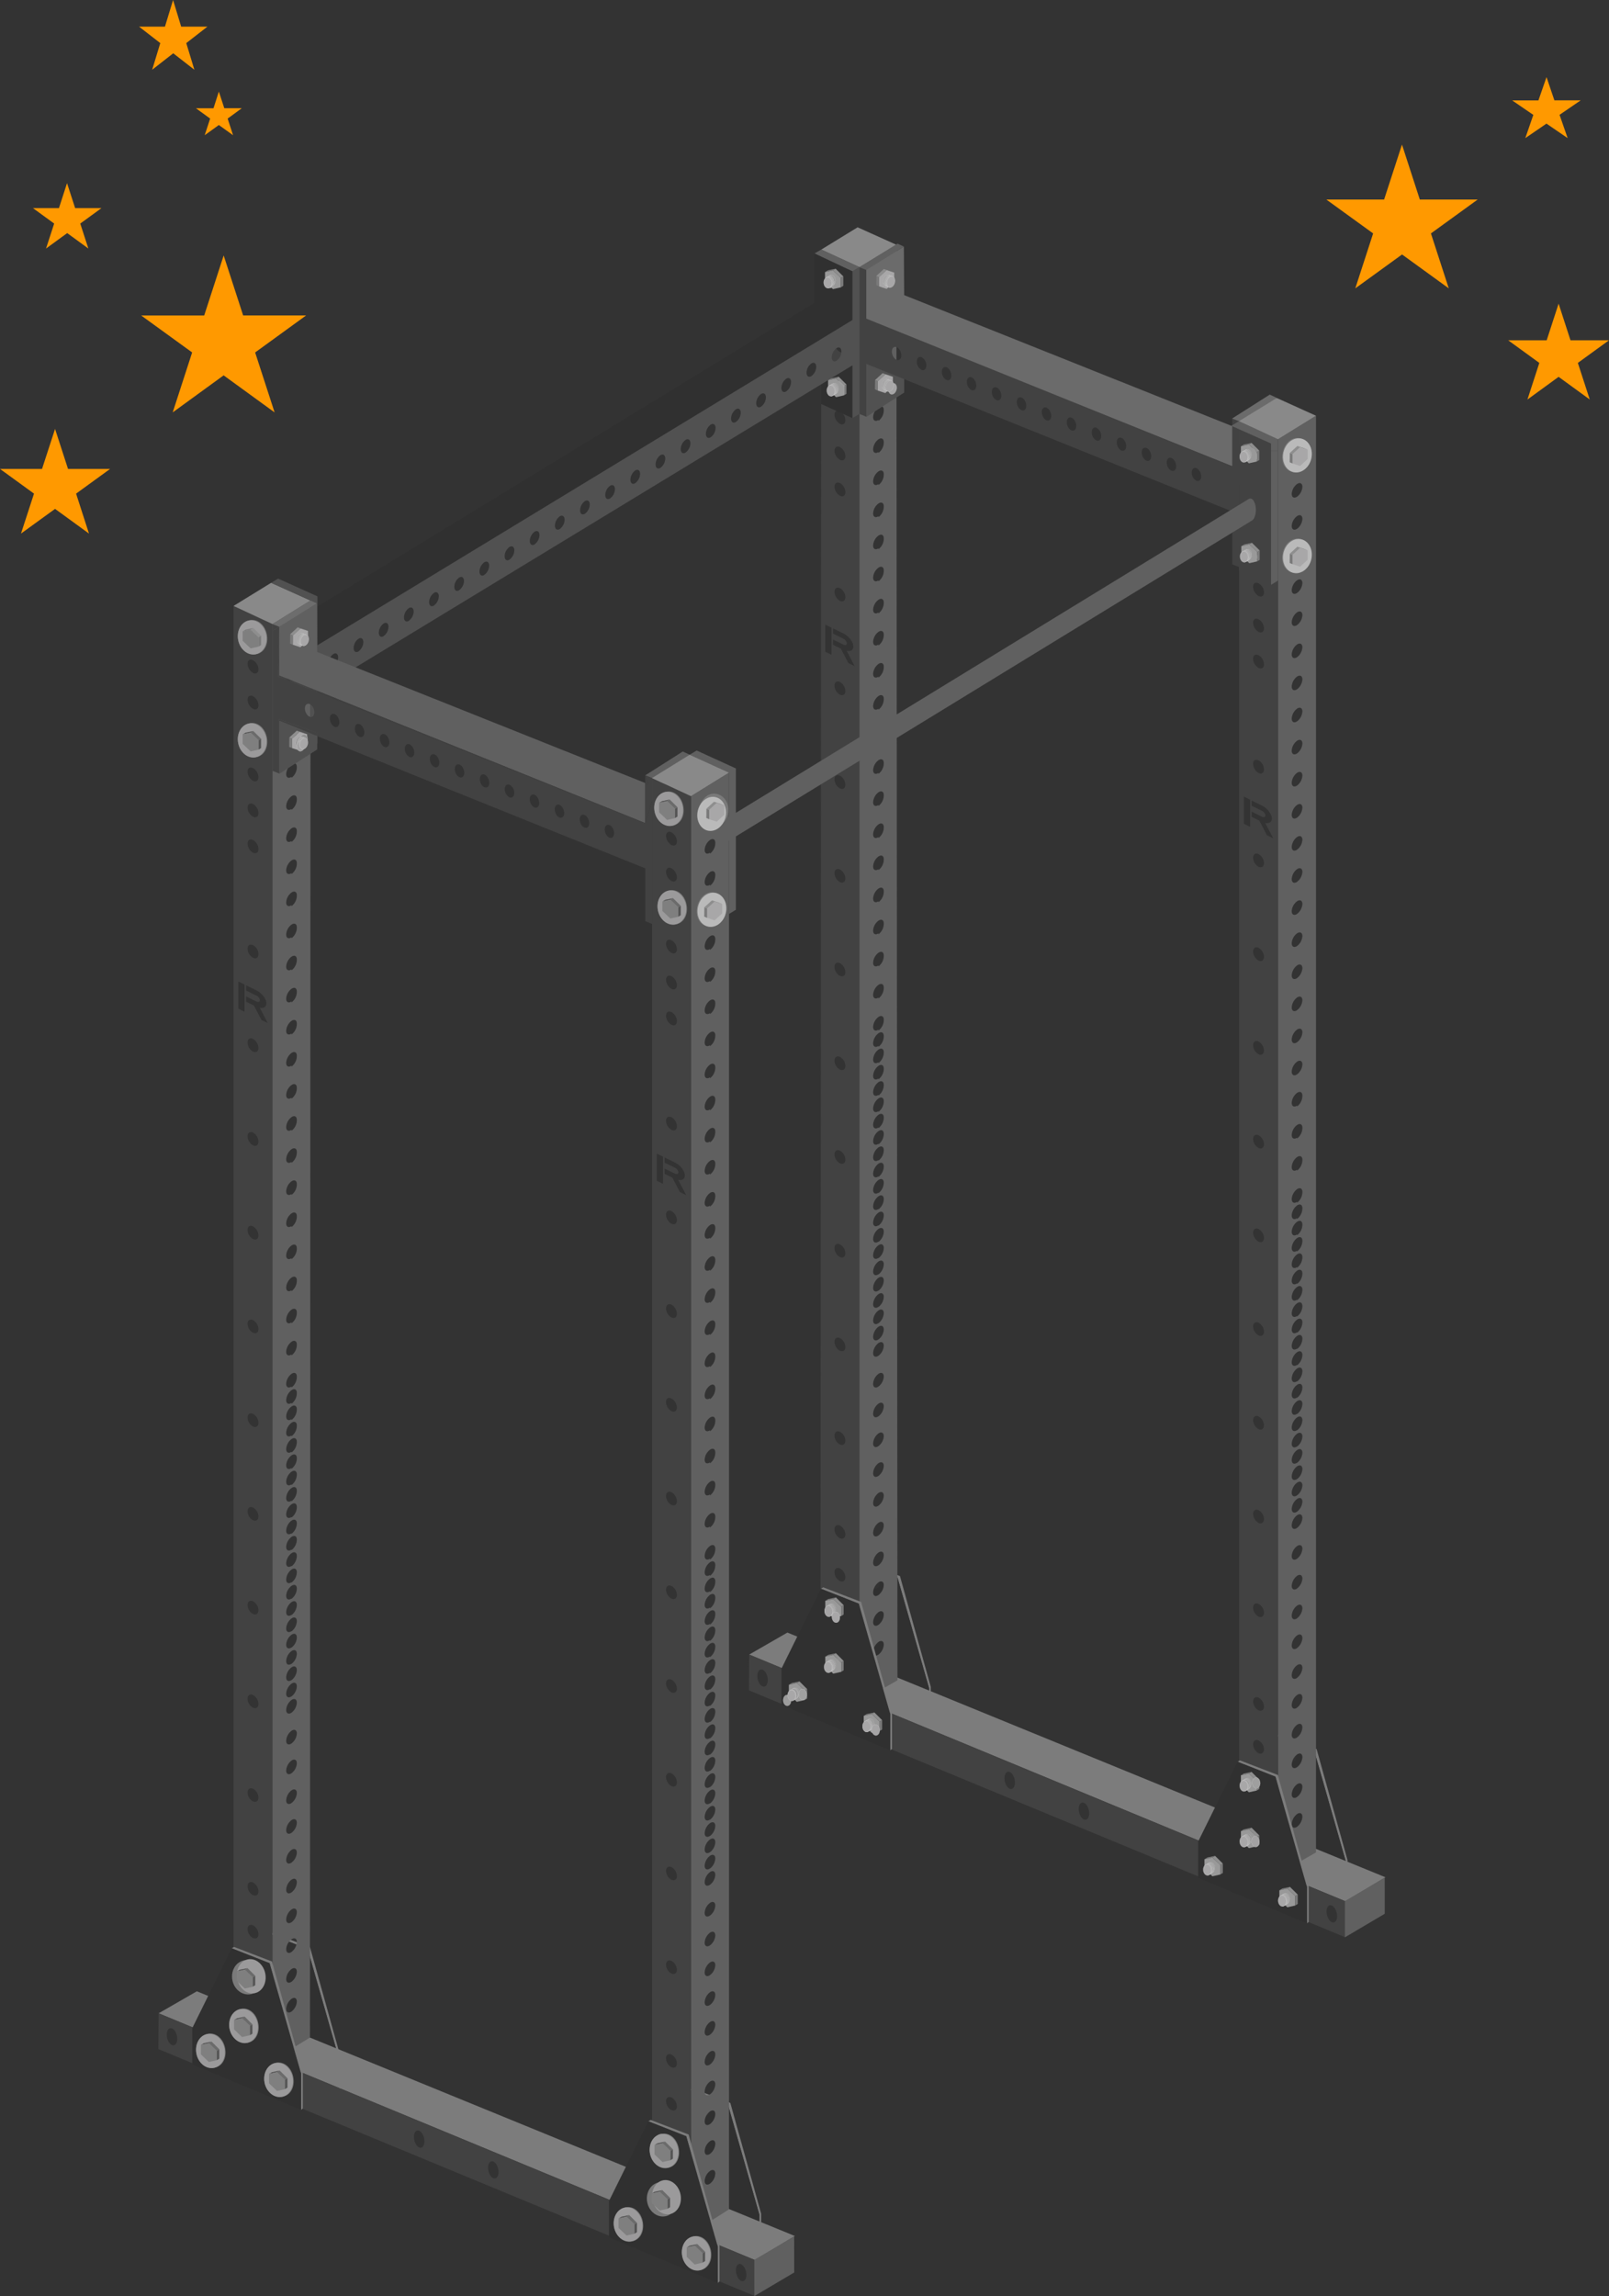 <svg xmlns="http://www.w3.org/2000/svg" viewBox="0 0 888.2 1267.31"><rect x="0" y="0" width="888.2" height="1267.31" fill="#333333" stroke="none"/><defs><style>.cls-1{fill:#7c7c7c;}.cls-2{fill:#303030;}.cls-3{fill:#424242;}.cls-4{fill:#606060;}.cls-5{fill:#898989;}.cls-6{fill:#515151;}.cls-7{fill:#fff;}.cls-8{fill:none;}.cls-9{fill:#6d6d6d;}.cls-10{fill:#6b6b6b;}.cls-11,.cls-23{fill:#a8a7a8;}.cls-12,.cls-14{fill:#8e8e8e;}.cls-13{fill:#7a7a7a;}.cls-14,.cls-15,.cls-16,.cls-17,.cls-18,.cls-19,.cls-20,.cls-21,.cls-22,.cls-23{stroke:#fff;stroke-miterlimit:10;stroke-width:0.05px;}.cls-15{fill:#919191;}.cls-16{fill:#949494;}.cls-17{fill:#979697;}.cls-18{fill:#9a999a;}.cls-19{fill:#9c9c9c;}.cls-20{fill:#9f9f9f;}.cls-21{fill:#a2a1a2;}.cls-22{fill:#a5a4a5;}.cls-24{fill:#999;}.cls-25{fill:#9b9a9b;}.cls-26{fill:#7f7f7f;}.cls-27{fill:#545454;}.cls-28{fill:#bababa;}.cls-29{fill:#f90;}</style></defs><g id="Layer_2" data-name="Layer 2"><polygon class="cls-1" points="705.85 957.34 704.57 958.12 725.47 966.34 742.87 1027.23 742.87 1047.3 743.82 1046.53 743.82 1026.58 726.79 965.4 705.85 957.34"/><path class="cls-2" d="M725.47,966.33l-20.9-8.21-21.74,44v20.06l60,25.13v-20.06ZM693.15,1018c-1.37.68-3.29-.39-4.29-2.39s-.71-4.18.65-4.87,3.29.39,4.29,2.4S694.51,1017.32,693.15,1018Zm21.05-15c-1.36.68-3.28-.39-4.29-2.39s-.71-4.18.66-4.86,3.28.38,4.28,2.39S715.56,1002.29,714.2,1003Zm0-30.8c-1.36.69-3.28-.38-4.29-2.39s-.71-4.18.66-4.86,3.28.39,4.28,2.39S715.56,971.49,714.2,972.17Zm19.12,63.4c-1.37.69-3.29-.38-4.29-2.39s-.71-4.18.65-4.86,3.29.39,4.29,2.39S734.68,1034.89,733.32,1035.57Z"/><polygon class="cls-1" points="475.84 861.84 474.56 862.62 495.46 870.83 512.86 931.73 512.86 951.8 513.81 951.02 513.81 931.08 496.79 869.9 475.84 861.84"/><path class="cls-2" d="M495.46,870.83l-20.9-8.21-21.74,44v20.07l60,25.13V931.73ZM463.14,922.5c-1.37.68-3.28-.39-4.29-2.39s-.71-4.19.66-4.87,3.28.39,4.28,2.39S464.5,921.81,463.14,922.5Zm21.05-15c-1.36.68-3.28-.39-4.28-2.39s-.71-4.18.65-4.87,3.28.39,4.29,2.4S485.56,906.79,484.19,907.47Zm0-30.8c-1.36.68-3.28-.39-4.28-2.39s-.71-4.18.65-4.86,3.28.38,4.29,2.39S485.56,876,484.19,876.67Zm19.12,63.4c-1.36.68-3.28-.39-4.29-2.39s-.71-4.18.66-4.86,3.28.38,4.28,2.39S504.67,939.39,503.31,940.07Z"/><polygon class="cls-1" points="434.66 901.1 413.57 913.25 742.73 1049.43 764.8 1036.17 434.66 901.1"/><path class="cls-3" d="M413.57,913.25,413.44,933l329.29,136.33v-19.88Zm7.35,17.55c-1.6-.66-2.88-3.26-2.87-5.8s1.33-4.07,2.93-3.41,2.88,3.26,2.86,5.8S422.52,931.46,420.92,930.8Zm23.16,9.59c-1.6-.66-2.89-3.26-2.87-5.81s1.32-4.07,2.91-3.41S447,934.43,447,937,445.68,941.05,444.08,940.39Zm41.36,17.12c-1.6-.66-2.89-3.26-2.89-5.81s1.31-4.08,2.91-3.41,2.89,3.26,2.88,5.8S487,958.17,485.44,957.51Zm71.95,29.79c-1.59-.66-2.89-3.27-2.9-5.82s1.29-4.08,2.89-3.42,2.9,3.27,2.9,5.82S559,988,557.39,987.3Zm41,17c-1.6-.66-2.91-3.27-2.91-5.82s1.27-4.09,2.87-3.43,2.9,3.27,2.91,5.82S599.94,1004.91,598.34,1004.25Zm72.37,30c-1.6-.66-2.91-3.27-2.93-5.83s1.26-4.09,2.86-3.43,2.91,3.27,2.93,5.83S672.31,1034.88,670.71,1034.21Zm41.36,17.12c-1.6-.66-2.92-3.27-2.94-5.83s1.24-4.1,2.84-3.44,2.92,3.28,2.94,5.84S713.67,1052,712.07,1051.33Zm23.16,9.59c-1.6-.66-2.92-3.27-3-5.83s1.24-4.11,2.84-3.44,2.92,3.27,3,5.83S736.83,1061.58,735.23,1060.92Z"/><polygon class="cls-4" points="764.41 1056.31 742.41 1069.31 742.41 1049.31 764.4 1036.42 764.41 1056.31"/><polygon class="cls-1" points="382.2 1152.65 380.93 1153.42 401.83 1161.64 419.23 1222.54 419.23 1242.61 420.18 1241.83 420.18 1221.88 403.15 1160.7 382.2 1152.65"/><path class="cls-2" d="M401.83,1161.64l-20.9-8.22-21.75,44v20.07l60.05,25.13v-20.07ZM369.5,1213.3c-1.36.69-3.28-.38-4.28-2.39s-.71-4.18.65-4.86,3.28.39,4.29,2.39S370.87,1212.62,369.5,1213.3Zm21.06-15c-1.37.68-3.28-.39-4.29-2.4s-.71-4.18.66-4.86,3.28.39,4.28,2.39S391.92,1197.59,390.56,1198.28Zm0-30.8c-1.37.68-3.28-.39-4.29-2.39s-.71-4.18.66-4.87,3.28.39,4.28,2.39S391.92,1166.8,390.56,1167.48Zm19.12,63.4c-1.37.68-3.29-.39-4.29-2.39s-.71-4.18.65-4.87,3.29.39,4.29,2.39S411,1230.2,409.68,1230.88Z"/><polygon class="cls-1" points="150.19 1066.76 148.92 1067.53 169.82 1075.75 187.22 1136.65 187.22 1156.72 188.17 1155.94 188.17 1136 171.14 1074.82 150.19 1066.76"/><path class="cls-2" d="M169.82,1075.75l-20.9-8.22-21.75,44v20.07l60.05,25.13v-20.07Zm-32.33,51.67c-1.36.68-3.28-.39-4.28-2.4s-.71-4.18.65-4.86,3.28.39,4.29,2.39S138.86,1126.73,137.49,1127.42Zm21.06-15c-1.37.68-3.28-.39-4.29-2.39s-.71-4.18.66-4.87,3.28.39,4.28,2.39S159.91,1111.71,158.55,1112.39Zm0-30.8c-1.37.68-3.28-.39-4.29-2.39s-.71-4.18.66-4.87,3.28.39,4.28,2.4S159.91,1080.91,158.55,1081.59Zm19.12,63.4c-1.37.68-3.29-.39-4.29-2.39s-.71-4.18.65-4.87,3.29.39,4.29,2.4S179,1144.31,177.67,1145Z"/><path class="cls-3" d="M453.35,137.76l-.43,793.7,21.5,8v-792Zm10.32,9.81a6.1,6.1,0,0,1,3,5c0,1.93-1.35,2.83-3,2a6.1,6.1,0,0,1-3-5C460.66,147.63,462,146.73,463.67,147.57Zm0,19.84a6.11,6.11,0,0,1,3,5c0,1.94-1.35,2.83-3,2a6.1,6.1,0,0,1-3-5C460.66,167.47,462,166.58,463.67,167.41Zm0,19.85a6.08,6.08,0,0,1,3,5c0,1.94-1.35,2.83-3,2a6.08,6.08,0,0,1-3-5C460.66,187.32,462,186.43,463.67,187.26Zm0,19.84a6.08,6.08,0,0,1,3,5c0,1.93-1.35,2.83-3,2a6.08,6.08,0,0,1-3-5C460.66,207.17,462,206.28,463.67,207.1Zm0,19.85a6.07,6.07,0,0,1,3,5c0,1.93-1.35,2.83-3,2a6.08,6.08,0,0,1-3-5C460.66,227,462,226.12,463.67,227Zm0,19.85a6,6,0,0,1,3,5c0,1.93-1.35,2.83-3,2a6,6,0,0,1-3-5C460.66,246.87,462,246,463.67,246.8Zm0,19.84a6,6,0,0,1,3,5c0,1.94-1.35,2.84-3,2a6,6,0,0,1-3-5C460.66,266.72,462,265.82,463.67,266.64Zm0,58a6,6,0,0,1,3,5c0,1.93-1.35,2.84-3,2a6,6,0,0,1-3-5C460.66,324.77,462,323.86,463.67,324.68ZM459,361.43l-3.44-1.69v-15l3.44,1.68Zm4.66,561.27a5.77,5.77,0,0,1-3-4.88c0-1.93,1.35-2.88,3-2.13a5.78,5.78,0,0,1,3,4.88C466.68,922.5,465.33,923.46,463.67,922.7Zm0-31a5.78,5.78,0,0,1-3-4.88c0-1.94,1.35-2.89,3-2.13a5.8,5.8,0,0,1,3,4.89C466.68,891.49,465.33,892.44,463.67,891.68Zm0-19a5.8,5.8,0,0,1-3-4.89c0-1.93,1.35-2.88,3-2.12a5.8,5.8,0,0,1,3,4.89C466.68,872.48,465.33,873.43,463.67,872.67Zm0-23.66a5.81,5.81,0,0,1-3-4.89c0-1.93,1.35-2.88,3-2.11a5.78,5.78,0,0,1,3,4.88C466.68,848.83,465.33,849.78,463.67,849Zm0-51.73a5.83,5.83,0,0,1-3-4.9c0-1.94,1.35-2.88,3-2.11a5.83,5.83,0,0,1,3,4.9C466.68,797.1,465.33,798.05,463.67,797.28Zm0-51.74a5.83,5.83,0,0,1-3-4.9c0-1.94,1.35-2.88,3-2.1a5.85,5.85,0,0,1,3,4.91C466.68,745.38,465.33,746.32,463.67,745.54Zm0-51.73a5.86,5.86,0,0,1-3-4.92c0-1.93,1.35-2.86,3-2.08a5.86,5.86,0,0,1,3,4.91C466.68,693.66,465.33,694.59,463.67,693.81Zm0-51.73a5.89,5.89,0,0,1-3-4.93c0-1.93,1.35-2.86,3-2.08a5.91,5.91,0,0,1,3,4.93C466.68,641.93,465.33,642.86,463.67,642.08Zm0-51.73a5.91,5.91,0,0,1-3-4.94c0-1.93,1.35-2.86,3-2.07a5.91,5.91,0,0,1,3,4.94C466.68,590.21,465.33,591.14,463.67,590.35Zm0-51.74a5.92,5.92,0,0,1-3-4.94c0-1.93,1.35-2.86,3-2.06a5.94,5.94,0,0,1,3,4.94C466.68,538.49,465.33,539.41,463.67,538.61Zm0-51.73a6,6,0,0,1-3-4.95c0-1.94,1.35-2.85,3-2.05a6,6,0,0,1,3,4.95C466.68,486.76,465.33,487.68,463.67,486.88Zm0-51.73a6,6,0,0,1-3-5c0-1.94,1.35-2.85,3-2.05a6,6,0,0,1,3,5C466.68,435,465.33,436,463.67,435.15Zm0-51.73a6,6,0,0,1-3-5c0-1.93,1.35-2.84,3-2a6,6,0,0,1,3,5C466.68,383.32,465.33,384.23,463.67,383.42ZM468.33,366l-4.17-8-.27-.13-.43-.22-3.59-1.75V353l5.59,2.74a3.46,3.46,0,0,0,.43.17c.92.28,1.6,0,1.6-.81a3.33,3.33,0,0,0-1.6-2.38,4.41,4.41,0,0,0-.43-.25l-5.59-2.73v-2.88l5.59,2.74.43.21v0c2.89,1.59,5.16,4.64,5.16,7,0,1.94-1.52,2.85-3.65,2.43l4.37,8.42Z"/><path class="cls-4" d="M474.42,147.46v792l21-12-.6-792.36Zm10.5,765.81c-1.63,1.12-2.94.45-2.94-1.48a7.45,7.45,0,0,1,2.94-5.51c1.62-1.11,2.94-.45,2.94,1.48A7.48,7.48,0,0,1,484.92,913.27Zm0-16.44c-1.63,1.11-2.94.45-2.94-1.49a7.45,7.45,0,0,1,2.94-5.5c1.62-1.11,2.94-.45,2.94,1.49A7.48,7.48,0,0,1,484.92,896.83Zm0-16.44c-1.63,1.11-2.94.45-2.94-1.49a7.43,7.43,0,0,1,2.94-5.5c1.62-1.11,2.94-.45,2.94,1.49A7.48,7.48,0,0,1,484.92,880.39Zm0-16.44c-1.63,1.11-2.94.44-2.94-1.49a7.47,7.47,0,0,1,2.94-5.51c1.62-1.1,2.94-.44,2.94,1.5A7.48,7.48,0,0,1,484.92,864Zm0-16.44c-1.63,1.11-2.94.44-2.94-1.49a7.47,7.47,0,0,1,2.94-5.51c1.62-1.1,2.94-.43,2.94,1.5A7.48,7.48,0,0,1,484.92,847.51Zm0-16.44c-1.63,1.11-2.94.44-2.94-1.49a7.47,7.47,0,0,1,2.94-5.51c1.62-1.1,2.94-.43,2.94,1.5A7.46,7.46,0,0,1,484.92,831.07Zm0-16.44c-1.63,1.11-2.94.44-2.94-1.49a7.45,7.45,0,0,1,2.94-5.51c1.62-1.1,2.94-.43,2.94,1.5A7.46,7.46,0,0,1,484.92,814.63Zm0-16.44c-1.63,1.11-2.94.44-2.94-1.49a7.45,7.45,0,0,1,2.94-5.51c1.62-1.1,2.94-.43,2.94,1.5A7.46,7.46,0,0,1,484.92,798.19Zm0-16.44c-1.63,1.11-2.94.44-2.94-1.5a7.45,7.45,0,0,1,2.94-5.5c1.62-1.1,2.94-.43,2.94,1.5A7.46,7.46,0,0,1,484.92,781.75Zm0-16.44c-1.63,1.11-2.94.43-2.94-1.5a7.45,7.45,0,0,1,2.94-5.5c1.62-1.1,2.94-.43,2.94,1.5A7.46,7.46,0,0,1,484.92,765.31Zm0-17c-1.63,1.1-2.94.43-2.94-1.5a7.41,7.41,0,0,1,2.94-5.5c1.62-1.11,2.94-.44,2.94,1.5A7.48,7.48,0,0,1,484.92,748.32Zm0-9c-1.63,1.11-2.94.43-2.94-1.5a7.45,7.45,0,0,1,2.94-5.5c1.62-1.1,2.94-.43,2.94,1.5A7.45,7.45,0,0,1,484.92,739.34Zm0-9c-1.63,1.1-2.94.43-2.94-1.5a7.41,7.41,0,0,1,2.94-5.5c1.62-1.1,2.94-.43,2.94,1.5A7.48,7.48,0,0,1,484.92,730.37Zm0-9c-1.63,1.11-2.94.43-2.94-1.5a7.45,7.45,0,0,1,2.94-5.5c1.62-1.1,2.94-.43,2.94,1.51A7.44,7.44,0,0,1,484.92,721.39Zm0-9c-1.63,1.1-2.94.43-2.94-1.5a7.41,7.41,0,0,1,2.94-5.5c1.62-1.1,2.94-.43,2.94,1.5A7.45,7.45,0,0,1,484.92,712.42Zm0-9c-1.63,1.1-2.94.42-2.94-1.51a7.41,7.41,0,0,1,2.94-5.49c1.62-1.11,2.94-.43,2.94,1.5A7.48,7.48,0,0,1,484.92,703.45Zm0-9c-1.63,1.1-2.94.43-2.94-1.5a7.43,7.43,0,0,1,2.94-5.5c1.62-1.1,2.94-.43,2.94,1.51A7.44,7.44,0,0,1,484.92,694.47Zm0-9c-1.63,1.1-2.94.43-2.94-1.51a7.41,7.41,0,0,1,2.94-5.49c1.62-1.1,2.94-.43,2.94,1.5A7.45,7.45,0,0,1,484.92,685.5Zm0-9c-1.63,1.1-2.94.43-2.94-1.5a7.41,7.41,0,0,1,2.94-5.49c1.62-1.11,2.94-.43,2.94,1.5A7.44,7.44,0,0,1,484.92,676.52Zm0-9c-1.63,1.1-2.94.43-2.94-1.51a7.41,7.41,0,0,1,2.94-5.49c1.62-1.1,2.94-.43,2.94,1.51A7.44,7.44,0,0,1,484.92,667.55Zm0-9c-1.63,1.1-2.94.42-2.94-1.51a7.41,7.41,0,0,1,2.94-5.49c1.62-1.1,2.94-.43,2.94,1.5A7.46,7.46,0,0,1,484.92,658.58Zm0-9c-1.63,1.1-2.94.43-2.94-1.51a7.41,7.41,0,0,1,2.94-5.49c1.62-1.1,2.94-.42,2.94,1.51A7.44,7.44,0,0,1,484.92,649.6Zm0-9c-1.63,1.1-2.94.42-2.94-1.51a7.41,7.41,0,0,1,2.94-5.49c1.62-1.1,2.94-.43,2.94,1.51A7.44,7.44,0,0,1,484.92,640.63Zm0-9c-1.63,1.1-2.94.43-2.94-1.5a7.38,7.38,0,0,1,2.94-5.49c1.62-1.1,2.94-.43,2.94,1.5A7.43,7.43,0,0,1,484.92,631.65Zm0-9c-1.63,1.1-2.94.42-2.94-1.51a7.41,7.41,0,0,1,2.94-5.49c1.62-1.1,2.94-.42,2.94,1.51A7.44,7.44,0,0,1,484.92,622.68Zm0-9c-1.63,1.09-2.94.42-2.94-1.51a7.39,7.39,0,0,1,2.94-5.49c1.62-1.1,2.94-.43,2.94,1.51A7.44,7.44,0,0,1,484.92,613.71Zm0-9c-1.63,1.1-2.94.42-2.94-1.51a7.41,7.41,0,0,1,2.94-5.49c1.62-1.1,2.94-.42,2.94,1.51A7.43,7.43,0,0,1,484.92,604.73Zm0-9c-1.63,1.1-2.94.42-2.94-1.51a7.39,7.39,0,0,1,2.94-5.49c1.62-1.1,2.94-.42,2.94,1.51A7.44,7.44,0,0,1,484.92,595.76Zm0-9c-1.63,1.1-2.94.43-2.94-1.51a7.37,7.37,0,0,1,2.94-5.48c1.62-1.1,2.94-.43,2.94,1.51A7.41,7.41,0,0,1,484.92,586.78Zm0-9c-1.63,1.1-2.94.42-2.94-1.51a7.41,7.41,0,0,1,2.94-5.49c1.62-1.1,2.94-.42,2.94,1.51A7.43,7.43,0,0,1,484.92,577.81Zm0-9c-1.63,1.09-2.94.42-2.94-1.52a7.37,7.37,0,0,1,2.94-5.48c1.62-1.1,2.94-.42,2.94,1.51A7.44,7.44,0,0,1,484.92,568.84Zm0-17.72c-1.63,1.1-2.94.42-2.94-1.51a7.37,7.37,0,0,1,2.94-5.48c1.62-1.1,2.94-.42,2.94,1.51A7.41,7.41,0,0,1,484.92,551.12Zm0-17.71c-1.63,1.1-2.94.42-2.94-1.51a7.39,7.39,0,0,1,2.94-5.49c1.62-1.09,2.94-.41,2.94,1.52A7.41,7.41,0,0,1,484.92,533.41Zm0-17.71c-1.63,1.09-2.94.42-2.94-1.52a7.39,7.39,0,0,1,2.94-5.48c1.62-1.09,2.94-.41,2.94,1.52A7.42,7.42,0,0,1,484.92,515.7Zm0-17.71c-1.63,1.09-2.94.41-2.94-1.52a7.37,7.37,0,0,1,2.94-5.48c1.62-1.1,2.94-.42,2.94,1.52A7.42,7.42,0,0,1,484.92,498Zm0-17.71c-1.63,1.09-2.94.41-2.94-1.52a7.36,7.36,0,0,1,2.94-5.48c1.62-1.1,2.94-.42,2.94,1.52A7.42,7.42,0,0,1,484.92,480.28Zm0-17.72c-1.63,1.1-2.94.42-2.94-1.52a7.36,7.36,0,0,1,2.94-5.47c1.62-1.1,2.94-.42,2.94,1.52A7.39,7.39,0,0,1,484.92,462.56Zm0-17.71c-1.63,1.09-2.94.41-2.94-1.52a7.39,7.39,0,0,1,2.94-5.48c1.62-1.09,2.94-.41,2.94,1.52A7.39,7.39,0,0,1,484.92,444.85Zm0-17.71c-1.63,1.09-2.94.41-2.94-1.52a7.36,7.36,0,0,1,2.94-5.48c1.62-1.09,2.94-.41,2.94,1.52A7.39,7.39,0,0,1,484.92,427.14Zm0-17.71c-1.63,1.09-2.94.41-2.94-1.53a7.36,7.36,0,0,1,2.94-5.47c1.62-1.09,2.94-.41,2.94,1.52A7.39,7.39,0,0,1,484.92,409.43Zm0-17.71c-1.63,1.09-2.94.4-2.94-1.53a7.36,7.36,0,0,1,2.94-5.47c1.62-1.09,2.94-.41,2.94,1.52A7.41,7.41,0,0,1,484.92,391.72Zm0-17.72c-1.63,1.09-2.94.41-2.94-1.52a7.36,7.36,0,0,1,2.94-5.47c1.62-1.09,2.94-.41,2.94,1.52A7.39,7.39,0,0,1,484.92,374Zm0-17.71c-1.63,1.09-2.94.41-2.94-1.53a7.36,7.36,0,0,1,2.94-5.47c1.62-1.09,2.94-.4,2.94,1.53A7.39,7.39,0,0,1,484.92,356.29Zm0-17.71c-1.63,1.09-2.94.4-2.94-1.53a7.36,7.36,0,0,1,2.94-5.47c1.62-1.09,2.94-.4,2.94,1.53A7.39,7.39,0,0,1,484.92,338.58Zm0-17.71c-1.63,1.09-2.94.4-2.94-1.53a7.36,7.36,0,0,1,2.94-5.47c1.62-1.09,2.94-.4,2.94,1.53A7.39,7.39,0,0,1,484.92,320.87Zm0-17.71c-1.63,1.08-2.94.4-2.94-1.53a7.32,7.32,0,0,1,2.94-5.47c1.62-1.09,2.94-.4,2.94,1.53A7.39,7.39,0,0,1,484.92,303.16Zm0-17.72c-1.63,1.09-2.94.4-2.94-1.53a7.32,7.32,0,0,1,2.94-5.46c1.62-1.09,2.94-.4,2.94,1.53A7.35,7.35,0,0,1,484.92,285.44Zm0-17.71c-1.63,1.09-2.94.4-2.94-1.53a7.36,7.36,0,0,1,2.94-5.47c1.62-1.08,2.94-.4,2.94,1.54A7.35,7.35,0,0,1,484.92,267.73Zm0-17.71c-1.63,1.09-2.94.4-2.94-1.53a7.34,7.34,0,0,1,2.94-5.47c1.62-1.08,2.94-.4,2.94,1.54A7.37,7.37,0,0,1,484.92,250Zm0-17.71c-1.63,1.08-2.94.39-2.94-1.54a7.32,7.32,0,0,1,2.94-5.46c1.62-1.08,2.94-.4,2.94,1.54A7.37,7.37,0,0,1,484.92,232.31Zm0-17.71c-1.63,1.08-2.94.39-2.94-1.54a7.32,7.32,0,0,1,2.94-5.46c1.62-1.09,2.94-.4,2.94,1.53A7.37,7.37,0,0,1,484.92,214.6Zm0-17.72c-1.63,1.09-2.94.4-2.94-1.53a7.3,7.3,0,0,1,2.94-5.46c1.62-1.09,2.94-.4,2.94,1.53A7.33,7.33,0,0,1,484.92,196.88Zm0-17.71c-1.63,1.08-2.94.4-2.94-1.54a7.34,7.34,0,0,1,2.94-5.46c1.62-1.08,2.94-.39,2.94,1.54A7.33,7.33,0,0,1,484.92,179.17Zm0-17.71c-1.63,1.08-2.94.39-2.94-1.54a7.32,7.32,0,0,1,2.94-5.46c1.62-1.08,2.94-.39,2.94,1.54A7.35,7.35,0,0,1,484.92,161.46Z"/><polygon class="cls-5" points="474.42 147.46 453.36 137.76 473.42 125.46 494.82 135.1 474.42 147.46"/><polygon class="cls-1" points="108.66 1099.1 87.57 1111.25 416.73 1247.43 438.8 1234.17 108.66 1099.1"/><path class="cls-3" d="M87.57,1111.25,87.44,1131l329.29,136.33v-19.88Zm7.35,17.55c-1.6-.66-2.88-3.26-2.87-5.8s1.33-4.07,2.93-3.41,2.88,3.26,2.86,5.8S96.52,1129.46,94.92,1128.8Zm23.16,9.59c-1.6-.66-2.89-3.26-2.87-5.81s1.32-4.07,2.91-3.41,2.89,3.26,2.88,5.81S119.68,1139.05,118.08,1138.39Zm41.36,17.12c-1.6-.66-2.89-3.26-2.89-5.81s1.31-4.08,2.91-3.41,2.89,3.26,2.88,5.8S161,1156.17,159.44,1155.51Zm71.95,29.79c-1.59-.66-2.89-3.27-2.9-5.82s1.29-4.08,2.89-3.42,2.9,3.27,2.9,5.82S233,1186,231.39,1185.3Zm40.95,17c-1.6-.66-2.91-3.27-2.91-5.82s1.27-4.09,2.87-3.43,2.9,3.27,2.91,5.82S273.94,1202.91,272.34,1202.25Zm72.37,30c-1.6-.66-2.91-3.27-2.93-5.83s1.26-4.09,2.86-3.43,2.91,3.27,2.93,5.83S346.31,1232.88,344.71,1232.21Zm41.36,17.12c-1.6-.66-2.92-3.27-2.94-5.83s1.24-4.1,2.84-3.44,2.92,3.28,2.94,5.84S387.67,1250,386.07,1249.33Zm23.16,9.59c-1.6-.66-2.92-3.27-3-5.83s1.24-4.11,2.84-3.44,2.92,3.27,2.95,5.83S410.83,1259.58,409.23,1258.92Z"/><polygon class="cls-4" points="438.42 1254.31 416.42 1267.31 416.42 1247.31 438.4 1234.42 438.42 1254.31"/><path class="cls-3" d="M128.92,334.46v793.9l21.5,8.89V344.46Zm10.75,10.11a6.1,6.1,0,0,1,3,5c0,1.93-1.35,2.83-3,2a6.1,6.1,0,0,1-3-5C136.66,344.63,138,343.73,139.67,344.57Zm0,19.84a6.11,6.11,0,0,1,3,5c0,1.94-1.35,2.83-3,2a6.1,6.1,0,0,1-3-5C136.66,364.47,138,363.58,139.67,364.41Zm0,19.85a6.08,6.08,0,0,1,3,5c0,1.94-1.35,2.83-3,2a6.08,6.08,0,0,1-3-5C136.66,384.32,138,383.43,139.67,384.26Zm0,19.84a6.08,6.08,0,0,1,3,5c0,1.93-1.35,2.83-3,2a6.08,6.08,0,0,1-3-5C136.66,404.17,138,403.28,139.67,404.1Zm0,19.85a6.07,6.07,0,0,1,3,5c0,1.93-1.35,2.83-3,2a6.08,6.08,0,0,1-3-5C136.66,424,138,423.12,139.67,424Zm0,19.85a6,6,0,0,1,3,5c0,1.93-1.35,2.83-3,2a6,6,0,0,1-3-5C136.66,443.87,138,443,139.67,443.8Zm0,19.84a6,6,0,0,1,3,5c0,1.94-1.35,2.84-3,2a6,6,0,0,1-3-5C136.66,463.72,138,462.82,139.67,463.64Zm0,58a6,6,0,0,1,3,5c0,1.93-1.35,2.84-3,2a6,6,0,0,1-3-5C136.66,521.77,138,520.86,139.67,521.68ZM135,558.43l-3.44-1.69v-15l3.44,1.68Zm4.66,561.27a5.77,5.77,0,0,1-3-4.88c0-1.93,1.35-2.88,3-2.13a5.78,5.78,0,0,1,3,4.88C142.68,1119.5,141.33,1120.46,139.67,1119.7Zm0-31a5.78,5.78,0,0,1-3-4.88c0-1.94,1.35-2.89,3-2.13a5.8,5.8,0,0,1,3,4.89C142.68,1088.49,141.33,1089.44,139.67,1088.68Zm0-19a5.8,5.8,0,0,1-3-4.89c0-1.93,1.35-2.88,3-2.12a5.8,5.8,0,0,1,3,4.89C142.68,1069.48,141.33,1070.43,139.67,1069.67Zm0-23.66a5.81,5.81,0,0,1-3-4.89c0-1.93,1.35-2.88,3-2.11a5.78,5.78,0,0,1,3,4.88C142.68,1045.83,141.33,1046.78,139.67,1046Zm0-51.73a5.83,5.83,0,0,1-3-4.9c0-1.94,1.35-2.88,3-2.11a5.83,5.83,0,0,1,3,4.9C142.68,994.1,141.33,995.05,139.67,994.28Zm0-51.74a5.83,5.83,0,0,1-3-4.9c0-1.94,1.35-2.88,3-2.1a5.85,5.85,0,0,1,3,4.91C142.68,942.38,141.33,943.32,139.67,942.54Zm0-51.73a5.86,5.86,0,0,1-3-4.92c0-1.93,1.35-2.86,3-2.08a5.86,5.86,0,0,1,3,4.91C142.68,890.66,141.33,891.59,139.67,890.81Zm0-51.73a5.89,5.89,0,0,1-3-4.93c0-1.93,1.35-2.86,3-2.08a5.91,5.91,0,0,1,3,4.93C142.68,838.93,141.33,839.86,139.67,839.08Zm0-51.73a5.91,5.91,0,0,1-3-4.94c0-1.93,1.35-2.86,3-2.07a5.91,5.91,0,0,1,3,4.94C142.68,787.21,141.33,788.14,139.67,787.35Zm0-51.74a5.92,5.92,0,0,1-3-4.94c0-1.93,1.35-2.86,3-2.06a5.94,5.94,0,0,1,3,4.94C142.68,735.49,141.33,736.41,139.67,735.61Zm0-51.73a6,6,0,0,1-3-5c0-1.94,1.35-2.85,3-2a6,6,0,0,1,3,5C142.68,683.76,141.33,684.68,139.67,683.88Zm0-51.73a6,6,0,0,1-3-5c0-1.94,1.35-2.85,3-2.05a6,6,0,0,1,3,5C142.68,632,141.33,633,139.67,632.15Zm0-51.73a6,6,0,0,1-3-5c0-1.93,1.35-2.84,3-2a6,6,0,0,1,3,5C142.68,580.32,141.33,581.23,139.67,580.42ZM144.33,563l-4.17-8-.27-.13-.43-.22-3.59-1.75V550l5.59,2.74a3.46,3.46,0,0,0,.43.17c.92.28,1.6,0,1.6-.81a3.33,3.33,0,0,0-1.6-2.38,4.41,4.41,0,0,0-.43-.25l-5.59-2.73v-2.88l5.59,2.74.43.21v0c2.89,1.59,5.16,4.64,5.16,7,0,1.94-1.52,2.85-3.65,2.43l4.37,8.42Z"/><path class="cls-4" d="M150.42,344.46v792.79l20.68-12.6.32-793.19Zm10.5,765.81c-1.63,1.12-2.94.45-2.94-1.48a7.45,7.45,0,0,1,2.94-5.51c1.62-1.11,2.94-.45,2.94,1.48A7.48,7.48,0,0,1,160.92,1110.27Zm0-16.44c-1.63,1.11-2.94.45-2.94-1.49a7.45,7.45,0,0,1,2.94-5.5c1.62-1.11,2.94-.45,2.94,1.49A7.48,7.48,0,0,1,160.92,1093.83Zm0-16.44c-1.63,1.11-2.94.45-2.94-1.49a7.43,7.43,0,0,1,2.94-5.5c1.62-1.11,2.94-.45,2.94,1.49A7.48,7.48,0,0,1,160.92,1077.39Zm0-16.44c-1.63,1.11-2.94.44-2.94-1.49a7.47,7.47,0,0,1,2.94-5.51c1.62-1.1,2.94-.44,2.94,1.5A7.48,7.48,0,0,1,160.92,1061Zm0-16.44c-1.63,1.11-2.94.44-2.94-1.49a7.47,7.47,0,0,1,2.94-5.51c1.62-1.1,2.94-.43,2.94,1.5A7.48,7.48,0,0,1,160.92,1044.51Zm0-16.44c-1.63,1.11-2.94.44-2.94-1.49a7.47,7.47,0,0,1,2.94-5.51c1.62-1.1,2.94-.43,2.94,1.5A7.46,7.46,0,0,1,160.92,1028.07Zm0-16.44c-1.63,1.11-2.94.44-2.94-1.49a7.45,7.45,0,0,1,2.94-5.51c1.62-1.1,2.94-.43,2.94,1.5A7.46,7.46,0,0,1,160.92,1011.63Zm0-16.44c-1.63,1.11-2.94.44-2.94-1.49a7.45,7.45,0,0,1,2.94-5.51c1.62-1.1,2.94-.43,2.94,1.5A7.46,7.46,0,0,1,160.92,995.19Zm0-16.44c-1.63,1.11-2.94.44-2.94-1.5a7.45,7.45,0,0,1,2.94-5.5c1.62-1.1,2.94-.43,2.94,1.5A7.46,7.46,0,0,1,160.92,978.75Zm0-16.44c-1.63,1.11-2.94.43-2.94-1.5a7.45,7.45,0,0,1,2.94-5.5c1.62-1.1,2.94-.43,2.94,1.5A7.46,7.46,0,0,1,160.92,962.31Zm0-17c-1.63,1.1-2.94.43-2.94-1.5a7.41,7.41,0,0,1,2.94-5.5c1.62-1.11,2.94-.44,2.94,1.5A7.48,7.48,0,0,1,160.92,945.32Zm0-9c-1.63,1.11-2.94.43-2.94-1.5a7.45,7.45,0,0,1,2.94-5.5c1.62-1.1,2.94-.43,2.94,1.5A7.45,7.45,0,0,1,160.92,936.34Zm0-9c-1.63,1.1-2.94.43-2.94-1.5a7.41,7.41,0,0,1,2.94-5.5c1.62-1.1,2.94-.43,2.94,1.5A7.48,7.48,0,0,1,160.92,927.37Zm0-9c-1.63,1.11-2.94.43-2.94-1.5a7.45,7.45,0,0,1,2.94-5.5c1.62-1.1,2.94-.43,2.94,1.51A7.44,7.44,0,0,1,160.92,918.39Zm0-9c-1.63,1.1-2.94.43-2.94-1.5a7.41,7.41,0,0,1,2.94-5.5c1.62-1.1,2.94-.43,2.94,1.5A7.45,7.45,0,0,1,160.92,909.42Zm0-9c-1.63,1.1-2.94.42-2.94-1.51a7.41,7.41,0,0,1,2.94-5.49c1.62-1.11,2.94-.43,2.94,1.5A7.48,7.48,0,0,1,160.92,900.45Zm0-9c-1.63,1.1-2.94.43-2.94-1.5a7.43,7.43,0,0,1,2.94-5.5c1.62-1.1,2.94-.43,2.94,1.51A7.44,7.44,0,0,1,160.92,891.47Zm0-9c-1.63,1.1-2.94.43-2.94-1.51a7.41,7.41,0,0,1,2.94-5.49c1.62-1.1,2.94-.43,2.94,1.5A7.45,7.45,0,0,1,160.92,882.5Zm0-9c-1.63,1.1-2.94.43-2.94-1.5a7.41,7.41,0,0,1,2.94-5.49c1.62-1.11,2.94-.43,2.94,1.5A7.44,7.44,0,0,1,160.92,873.52Zm0-9c-1.63,1.1-2.94.43-2.94-1.51a7.41,7.41,0,0,1,2.94-5.49c1.62-1.1,2.94-.43,2.94,1.51A7.44,7.44,0,0,1,160.92,864.55Zm0-9c-1.63,1.1-2.94.42-2.94-1.51a7.41,7.41,0,0,1,2.94-5.49c1.62-1.1,2.94-.43,2.94,1.5A7.46,7.46,0,0,1,160.92,855.58Zm0-9c-1.63,1.1-2.94.43-2.94-1.51a7.41,7.41,0,0,1,2.94-5.49c1.62-1.1,2.94-.42,2.94,1.51A7.44,7.44,0,0,1,160.92,846.6Zm0-9c-1.63,1.1-2.94.42-2.94-1.51a7.41,7.41,0,0,1,2.94-5.49c1.62-1.1,2.94-.43,2.94,1.51A7.44,7.44,0,0,1,160.92,837.63Zm0-9c-1.63,1.1-2.94.43-2.94-1.5a7.38,7.38,0,0,1,2.94-5.49c1.62-1.1,2.94-.43,2.94,1.5A7.43,7.43,0,0,1,160.92,828.65Zm0-9c-1.63,1.1-2.94.42-2.94-1.51a7.41,7.41,0,0,1,2.94-5.49c1.62-1.1,2.94-.42,2.94,1.51A7.44,7.44,0,0,1,160.92,819.68Zm0-9c-1.63,1.09-2.94.42-2.94-1.51a7.39,7.39,0,0,1,2.94-5.49c1.62-1.1,2.94-.43,2.94,1.51A7.44,7.44,0,0,1,160.92,810.71Zm0-9c-1.63,1.1-2.94.42-2.94-1.51a7.41,7.41,0,0,1,2.94-5.49c1.62-1.1,2.94-.42,2.94,1.51A7.43,7.43,0,0,1,160.92,801.73Zm0-9c-1.63,1.1-2.94.42-2.94-1.51a7.39,7.39,0,0,1,2.94-5.49c1.62-1.1,2.94-.42,2.94,1.51A7.44,7.44,0,0,1,160.92,792.76Zm0-9c-1.63,1.1-2.94.43-2.94-1.51a7.37,7.37,0,0,1,2.94-5.48c1.62-1.1,2.94-.43,2.94,1.51A7.41,7.41,0,0,1,160.92,783.78Zm0-9c-1.63,1.1-2.94.42-2.94-1.51a7.41,7.41,0,0,1,2.94-5.49c1.62-1.1,2.94-.42,2.94,1.51A7.43,7.43,0,0,1,160.92,774.81Zm0-9c-1.63,1.09-2.94.42-2.94-1.52a7.37,7.37,0,0,1,2.94-5.48c1.62-1.1,2.94-.42,2.94,1.51A7.44,7.44,0,0,1,160.92,765.84Zm0-17.72c-1.63,1.1-2.94.42-2.94-1.51a7.37,7.37,0,0,1,2.94-5.48c1.62-1.1,2.94-.42,2.94,1.51A7.41,7.41,0,0,1,160.92,748.12Zm0-17.71c-1.63,1.1-2.94.42-2.94-1.51a7.39,7.39,0,0,1,2.94-5.49c1.62-1.09,2.94-.41,2.94,1.52A7.41,7.41,0,0,1,160.92,730.41Zm0-17.71c-1.63,1.09-2.94.42-2.94-1.52a7.39,7.39,0,0,1,2.94-5.48c1.62-1.09,2.94-.41,2.94,1.52A7.42,7.42,0,0,1,160.92,712.7Zm0-17.71c-1.63,1.09-2.94.41-2.94-1.52a7.37,7.37,0,0,1,2.94-5.48c1.62-1.1,2.94-.42,2.94,1.52A7.42,7.42,0,0,1,160.92,695Zm0-17.71c-1.63,1.09-2.94.41-2.94-1.52a7.36,7.36,0,0,1,2.94-5.48c1.62-1.1,2.94-.42,2.94,1.52A7.42,7.42,0,0,1,160.92,677.28Zm0-17.72c-1.63,1.1-2.94.42-2.94-1.52a7.36,7.36,0,0,1,2.94-5.47c1.62-1.1,2.94-.42,2.94,1.52A7.39,7.39,0,0,1,160.92,659.56Zm0-17.71c-1.63,1.09-2.94.41-2.94-1.52a7.39,7.39,0,0,1,2.94-5.48c1.62-1.09,2.94-.41,2.94,1.52A7.39,7.39,0,0,1,160.92,641.85Zm0-17.71c-1.63,1.09-2.94.41-2.94-1.52a7.36,7.36,0,0,1,2.94-5.48c1.62-1.09,2.94-.41,2.94,1.52A7.39,7.39,0,0,1,160.92,624.14Zm0-17.71c-1.63,1.09-2.94.41-2.94-1.53a7.36,7.36,0,0,1,2.94-5.47c1.62-1.09,2.94-.41,2.94,1.52A7.39,7.39,0,0,1,160.92,606.43Zm0-17.71c-1.63,1.09-2.94.4-2.94-1.53a7.36,7.36,0,0,1,2.94-5.47c1.62-1.09,2.94-.41,2.94,1.52A7.41,7.41,0,0,1,160.92,588.72Zm0-17.72c-1.63,1.09-2.94.41-2.94-1.52a7.36,7.36,0,0,1,2.94-5.47c1.62-1.09,2.94-.41,2.94,1.52A7.39,7.39,0,0,1,160.92,571Zm0-17.71c-1.63,1.09-2.94.41-2.94-1.53a7.36,7.36,0,0,1,2.94-5.47c1.62-1.09,2.94-.4,2.94,1.53A7.39,7.39,0,0,1,160.92,553.29Zm0-17.71c-1.63,1.09-2.94.4-2.94-1.53a7.36,7.36,0,0,1,2.94-5.47c1.62-1.09,2.94-.4,2.94,1.53A7.39,7.39,0,0,1,160.92,535.58Zm0-17.71c-1.63,1.09-2.94.4-2.94-1.53a7.36,7.36,0,0,1,2.94-5.47c1.62-1.09,2.94-.4,2.94,1.53A7.39,7.39,0,0,1,160.92,517.87Zm0-17.71c-1.63,1.08-2.94.4-2.94-1.53a7.32,7.32,0,0,1,2.94-5.47c1.62-1.09,2.94-.4,2.94,1.53A7.39,7.39,0,0,1,160.92,500.16Zm0-17.72c-1.63,1.09-2.94.4-2.94-1.53a7.32,7.32,0,0,1,2.94-5.46c1.62-1.09,2.94-.4,2.94,1.53A7.35,7.35,0,0,1,160.92,482.44Zm0-17.71c-1.63,1.09-2.94.4-2.94-1.53a7.36,7.36,0,0,1,2.94-5.47c1.62-1.08,2.94-.4,2.94,1.54A7.35,7.35,0,0,1,160.92,464.73Zm0-17.71c-1.63,1.09-2.94.4-2.94-1.53a7.34,7.34,0,0,1,2.94-5.47c1.62-1.08,2.94-.4,2.94,1.54A7.37,7.37,0,0,1,160.92,447Zm0-17.71c-1.63,1.08-2.94.39-2.94-1.54a7.32,7.32,0,0,1,2.94-5.46c1.62-1.08,2.94-.4,2.94,1.54A7.37,7.37,0,0,1,160.92,429.31Zm0-17.71c-1.63,1.08-2.94.39-2.94-1.54a7.32,7.32,0,0,1,2.94-5.46c1.62-1.09,2.94-.4,2.94,1.53A7.37,7.37,0,0,1,160.92,411.6Zm0-17.72c-1.63,1.09-2.94.4-2.94-1.53a7.3,7.3,0,0,1,2.94-5.46c1.62-1.09,2.94-.4,2.94,1.53A7.33,7.33,0,0,1,160.92,393.88Zm0-17.71c-1.63,1.08-2.94.4-2.94-1.54a7.34,7.34,0,0,1,2.94-5.46c1.62-1.08,2.94-.39,2.94,1.54A7.33,7.33,0,0,1,160.92,376.17Zm0-17.71c-1.63,1.08-2.94.39-2.94-1.54a7.32,7.32,0,0,1,2.94-5.46c1.62-1.08,2.94-.39,2.94,1.54A7.35,7.35,0,0,1,160.92,358.46Z"/><polygon class="cls-5" points="150.41 344.46 128.91 334.46 149.68 321.68 171.41 331.46 150.41 344.46"/><polygon class="cls-4" points="453.36 137.76 474.42 147.46 470.6 149.79 449.59 139.91 453.36 137.76"/><polygon class="cls-2" points="470.6 230.78 470.6 196.7 453.32 207.91 453.32 223.01 470.6 230.78"/><path class="cls-2" d="M449.59,139.91v27.27L172.41,336.53l.44,22.25,297.57-182,.18-.1V149.79Zm15.19,34.81Z"/><path class="cls-6" d="M470.6,149.78v26.86L175.24,356.15v-27l-21.74-9.8-3.83,2.34,21.75,9.78v81.15l3.82-2.32V381.15L470.6,201.64v29.14l3.82-2.32v-81ZM184,368c-1.47.9-2.67.06-2.67-1.87A6.58,6.58,0,0,1,184,361c1.48-.89,2.66-.05,2.66,1.88A6.52,6.52,0,0,1,184,368Zm13.89-8.44c-1.48.9-2.67.06-2.67-1.88a6.54,6.54,0,0,1,2.67-5.12c1.48-.9,2.68-.06,2.68,1.88A6.55,6.55,0,0,1,197.9,359.51Zm13.89-8.44c-1.47.9-2.67.05-2.67-1.88a6.57,6.57,0,0,1,2.67-5.12c1.48-.9,2.68-.06,2.68,1.88A6.55,6.55,0,0,1,211.79,351.07Zm13.9-8.44c-1.48.89-2.68.05-2.68-1.88a6.54,6.54,0,0,1,2.68-5.12c1.47-.9,2.67-.06,2.67,1.87A6.58,6.58,0,0,1,225.69,342.63Zm13.89-8.45c-1.48.9-2.68.06-2.68-1.87a6.57,6.57,0,0,1,2.68-5.13c1.47-.89,2.67-.05,2.67,1.88A6.56,6.56,0,0,1,239.58,334.18Zm13.89-8.44c-1.48.9-2.67.06-2.67-1.87a6.55,6.55,0,0,1,2.67-5.13c1.47-.89,2.67-.05,2.67,1.88A6.56,6.56,0,0,1,253.47,325.74Zm13.89-8.44c-1.48.9-2.67.06-2.67-1.88a6.54,6.54,0,0,1,2.67-5.12c1.47-.9,2.67-.06,2.67,1.88A6.57,6.57,0,0,1,267.36,317.3Zm13.89-8.44c-1.48.9-2.67.06-2.67-1.88a6.54,6.54,0,0,1,2.67-5.12c1.47-.9,2.67-.06,2.67,1.88A6.57,6.57,0,0,1,281.25,308.86Zm13.89-8.44c-1.48.89-2.67.05-2.67-1.88a6.53,6.53,0,0,1,2.67-5.12c1.47-.9,2.67-.06,2.67,1.87A6.58,6.58,0,0,1,295.14,300.42ZM309,292c-1.48.9-2.67.06-2.67-1.87A6.56,6.56,0,0,1,309,285c1.47-.89,2.67-.05,2.67,1.88A6.56,6.56,0,0,1,309,292Zm13.89-8.44c-1.48.9-2.67.06-2.67-1.87a6.55,6.55,0,0,1,2.67-5.13c1.48-.89,2.67,0,2.67,1.88A6.53,6.53,0,0,1,322.92,283.53Zm13.89-8.44c-1.47.9-2.67.06-2.67-1.88a6.57,6.57,0,0,1,2.67-5.12c1.48-.9,2.67-.06,2.67,1.88A6.54,6.54,0,0,1,336.81,275.09Zm13.89-8.44c-1.47.9-2.67.06-2.67-1.88a6.57,6.57,0,0,1,2.67-5.12c1.47-.9,2.67-.06,2.67,1.88A6.57,6.57,0,0,1,350.7,266.65Zm13.89-8.44c-1.47.89-2.67.05-2.67-1.88a6.56,6.56,0,0,1,2.67-5.12c1.48-.9,2.67-.06,2.67,1.87A6.55,6.55,0,0,1,364.59,258.21Zm13.89-8.44c-1.47.89-2.67,0-2.67-1.88a6.56,6.56,0,0,1,2.67-5.12c1.48-.9,2.67-.06,2.67,1.87A6.56,6.56,0,0,1,378.48,249.77Zm13.89-8.45c-1.47.9-2.67.06-2.67-1.87a6.58,6.58,0,0,1,2.67-5.13c1.48-.89,2.67,0,2.67,1.88A6.53,6.53,0,0,1,392.37,241.32Zm13.89-8.44c-1.47.9-2.67.06-2.67-1.88a6.57,6.57,0,0,1,2.67-5.12c1.48-.9,2.68-.06,2.68,1.88A6.55,6.55,0,0,1,406.26,232.88Zm13.89-8.44c-1.48.9-2.67.06-2.67-1.88a6.54,6.54,0,0,1,2.67-5.12c1.48-.9,2.68-.06,2.68,1.88A6.55,6.55,0,0,1,420.15,224.44Zm13.9-8.44c-1.48.89-2.68.05-2.68-1.88a6.54,6.54,0,0,1,2.68-5.12c1.47-.9,2.67-.06,2.67,1.87A6.58,6.58,0,0,1,434.05,216Zm13.89-8.44c-1.48.89-2.68.05-2.68-1.88a6.54,6.54,0,0,1,2.68-5.12c1.47-.9,2.67-.06,2.67,1.87A6.59,6.59,0,0,1,447.94,207.56Zm13.89-8.45c-1.48.9-2.67.06-2.67-1.87a6.55,6.55,0,0,1,2.67-5.13c1.47-.89,2.67-.05,2.67,1.88A6.56,6.56,0,0,1,461.83,199.11Z"/><ellipse class="cls-7" cx="460.11" cy="153.95" rx="2.67" ry="4.15" transform="translate(-15.33 250.68) rotate(-30)"/><path class="cls-8" d="M239.88,416.4c-1.44-.58-2.61.51-2.61,2.44s1.17,4,2.61,4.56,2.61-.52,2.61-2.45S241.32,417,239.88,416.4Z"/><path class="cls-8" d="M226.09,410.83c-1.44-.58-2.61.52-2.61,2.45a5.11,5.11,0,0,0,2.61,4.55c1.44.59,2.61-.51,2.61-2.44A5.13,5.13,0,0,0,226.09,410.83Z"/><path class="cls-8" d="M267.47,427.52c-1.44-.58-2.61.52-2.61,2.45s1.17,4,2.61,4.55,2.61-.51,2.61-2.44S268.91,428.1,267.47,427.52Z"/><path class="cls-8" d="M253.67,422c-1.44-.58-2.61.51-2.61,2.45s1.17,4,2.61,4.55,2.61-.51,2.61-2.45S255.12,422.54,253.67,422Z"/><path class="cls-8" d="M212.3,405.27c-1.45-.58-2.61.52-2.61,2.45s1.16,4,2.61,4.55,2.61-.51,2.61-2.45S213.74,405.85,212.3,405.27Z"/><path class="cls-8" d="M198.5,399.71c-1.44-.58-2.61.51-2.61,2.45s1.17,4,2.61,4.55,2.61-.52,2.61-2.45S199.94,400.29,198.5,399.71Z"/><path class="cls-8" d="M170.92,388.58c-1.44-.58-2.61.52-2.61,2.45s1.17,4,2.61,4.55,2.61-.51,2.61-2.44S172.36,389.16,170.92,388.58Z"/><path class="cls-8" d="M184.71,394.15c-1.44-.58-2.61.51-2.61,2.44s1.17,4,2.61,4.56,2.61-.52,2.61-2.45S186.15,394.73,184.71,394.15Z"/><path class="cls-8" d="M295.05,438.65c-1.44-.58-2.61.51-2.61,2.45s1.17,4,2.61,4.55,2.61-.52,2.61-2.45S296.49,439.23,295.05,438.65Z"/><path class="cls-8" d="M281.26,433.09c-1.44-.59-2.61.51-2.61,2.44a5.13,5.13,0,0,0,2.61,4.56c1.44.58,2.61-.52,2.61-2.45A5.11,5.11,0,0,0,281.26,433.09Z"/><path class="cls-8" d="M322.64,449.77c-1.44-.58-2.61.52-2.61,2.45s1.17,4,2.61,4.55,2.61-.51,2.61-2.44S324.08,450.35,322.64,449.77Z"/><path class="cls-8" d="M336.43,455.34c-1.44-.58-2.61.51-2.61,2.44s1.17,4,2.61,4.56,2.61-.52,2.61-2.45S337.87,455.92,336.43,455.34Z"/><path class="cls-8" d="M308.84,444.21c-1.44-.58-2.6.52-2.6,2.45s1.16,4,2.6,4.55,2.61-.51,2.61-2.45S310.29,444.79,308.84,444.21Z"/><path class="cls-6" d="M154.15,427.12l20.94-13.45v-7.4l-20.94-8.45Zm12.48-22.36c1.41.73,1.67,3.07.56,5.23s-3.15,3.33-4.57,2.6-1.67-3.07-.57-5.23S165.21,404,166.63,404.76Z"/><polygon class="cls-9" points="154.14 345.96 174.93 333.07 171.41 331.46 150.41 344.46 154.14 345.96 154.14 345.96"/><path class="cls-4" d="M154.14,372.82l202.05,81.49V432.19l-181.1-72.32-.16-26.8h0L154.14,346Zm12.49-25.31c1.41.73,1.67,3.07.56,5.23s-3.15,3.33-4.57,2.6-1.67-3.07-.57-5.23S165.21,346.79,166.63,347.51Z"/><polygon class="cls-4" points="380.74 416.57 376.91 414.79 356.19 427.95 359.92 429.46 359.92 442.33 361.11 438.49 380.74 416.57"/><polygon class="cls-3" points="154.14 345.96 150.41 344.46 150.41 348.27 154.14 345.96 154.14 345.96"/><polygon class="cls-3" points="356.19 427.95 356.19 432.19 358.03 432.93 356.19 427.95"/><path class="cls-3" d="M153.7,373.32l.44-27.36-3.72,2.31v77.19l3.72,1.5V397.82h0V397l20.94,7.49v1.8l181.1,73v29.14l3.73,1.5V442.33l-3.73,12Zm17.22,22.26c-1.44-.58-2.61-2.62-2.61-4.55s1.17-3,2.61-2.45,2.61,2.62,2.61,4.56S172.36,396.16,170.92,395.58Zm13.79,5.57c-1.44-.58-2.61-2.62-2.61-4.56s1.17-3,2.61-2.44,2.61,2.62,2.61,4.55S186.15,401.73,184.71,401.15Zm13.79,5.56c-1.44-.58-2.61-2.62-2.61-4.55s1.17-3,2.61-2.45,2.61,2.62,2.61,4.55S199.94,407.29,198.5,406.71Zm13.8,5.56c-1.45-.58-2.61-2.62-2.61-4.55s1.16-3,2.61-2.45,2.61,2.62,2.61,4.55S213.74,412.85,212.3,412.27Zm13.79,5.56a5.11,5.11,0,0,1-2.61-4.55c0-1.93,1.17-3,2.61-2.45a5.13,5.13,0,0,1,2.61,4.56C228.7,417.32,227.53,418.42,226.09,417.83Zm13.79,5.57c-1.44-.58-2.61-2.62-2.61-4.56s1.17-3,2.61-2.44,2.61,2.62,2.61,4.55S241.32,424,239.88,423.4ZM253.67,429c-1.44-.58-2.61-2.62-2.61-4.55s1.17-3,2.61-2.45,2.61,2.62,2.61,4.55S255.12,429.54,253.67,429Zm13.8,5.56c-1.44-.58-2.61-2.62-2.61-4.55s1.17-3,2.61-2.45,2.61,2.62,2.61,4.56S268.91,435.1,267.47,434.52Zm13.79,5.57a5.13,5.13,0,0,1-2.61-4.56c0-1.93,1.17-3,2.61-2.44a5.11,5.11,0,0,1,2.61,4.55C283.87,439.57,282.7,440.67,281.26,440.09Zm13.79,5.56c-1.44-.58-2.61-2.62-2.61-4.55s1.17-3,2.61-2.45,2.61,2.62,2.61,4.55S296.49,446.23,295.05,445.65Zm13.79,5.56c-1.44-.58-2.6-2.62-2.6-4.55s1.16-3,2.6-2.45,2.61,2.62,2.61,4.55S310.29,451.79,308.84,451.21Zm13.8,5.56c-1.44-.58-2.61-2.62-2.61-4.55s1.17-3,2.61-2.45,2.61,2.62,2.61,4.56S324.08,457.35,322.64,456.77Zm13.79,5.57c-1.44-.58-2.61-2.62-2.61-4.56s1.17-3,2.61-2.44S339,458,339,459.89,337.87,462.92,336.43,462.34Z"/><polygon class="cls-3" points="154.15 396.98 154.15 397.82 175.09 406.27 175.09 404.47 154.15 396.98"/><polygon class="cls-3" points="356.19 427.95 358.03 432.93 356.19 432.19 356.19 454.31 359.92 442.33 359.92 429.46 356.19 427.95"/><polygon class="cls-3" points="154.14 345.96 154.14 345.96 153.7 373.32 356.19 454.31 154.14 372.82 154.14 345.96"/><ellipse class="cls-7" cx="462.22" cy="213.35" rx="2.67" ry="4.15" transform="matrix(0.87, -0.5, 0.5, 0.87, -44.75, 259.69)"/><polygon class="cls-10" points="700.93 217.81 680.21 230.97 682.05 235.95 499.12 162.89 498.95 136.09 478.17 148.98 478.17 148.98 477.72 176.34 680.21 257.33 685.13 241.51 704.77 219.59 700.93 217.81"/><polygon class="cls-4" points="498.95 136.09 495.44 134.48 474.44 147.48 478.17 148.98 498.95 136.09 498.95 136.09"/><polygon class="cls-6" points="478.17 200 499.12 207.49 499.12 216.69 478.17 230.14 478.17 200"/><path class="cls-3" d="M680.21,231v26.36l-202-81.49V149l-3.73-1.5v81l3.73,1.5V200.84l202,81.49v29.14l3.73,1.5V232.48ZM494.94,198.6c-1.44-.58-2.61-2.62-2.61-4.55s1.17-3,2.61-2.45,2.61,2.62,2.61,4.55S496.38,199.18,494.94,198.6Zm13.79,5.57a5.13,5.13,0,0,1-2.61-4.56c0-1.93,1.17-3,2.61-2.44a5.11,5.11,0,0,1,2.61,4.55C511.34,203.65,510.17,204.75,508.73,204.17Zm13.8,5.56c-1.45-.58-2.61-2.62-2.61-4.55s1.16-3,2.61-2.45,2.61,2.62,2.61,4.55S524,210.31,522.53,209.73Zm13.79,5.56c-1.44-.58-2.61-2.62-2.61-4.55s1.17-3,2.61-2.45,2.61,2.62,2.61,4.55S537.76,215.87,536.32,215.29Zm13.79,5.56c-1.44-.58-2.61-2.62-2.61-4.55s1.17-3,2.61-2.45,2.61,2.62,2.61,4.56S551.55,221.43,550.11,220.85Zm13.79,5.57a5.13,5.13,0,0,1-2.61-4.56c0-1.93,1.17-3,2.61-2.44s2.61,2.62,2.61,4.55S565.35,227,563.9,226.42ZM577.7,232c-1.44-.58-2.61-2.62-2.61-4.55s1.17-3,2.61-2.45,2.61,2.62,2.61,4.55S579.14,232.56,577.7,232Zm13.79,5.56c-1.44-.58-2.61-2.62-2.61-4.55s1.17-3,2.61-2.45,2.61,2.62,2.61,4.55S592.93,238.12,591.49,237.54Zm13.79,5.56c-1.44-.58-2.61-2.62-2.61-4.55s1.17-3,2.61-2.45a5.13,5.13,0,0,1,2.61,4.56C607.89,242.59,606.72,243.69,605.28,243.1Zm13.8,5.57c-1.45-.58-2.61-2.62-2.61-4.56s1.16-3,2.61-2.44,2.6,2.62,2.6,4.55S620.52,249.25,619.08,248.67Zm13.79,5.56c-1.44-.58-2.61-2.62-2.61-4.55s1.17-3,2.61-2.45,2.61,2.62,2.61,4.55S634.31,254.81,632.87,254.23Zm13.79,5.56c-1.44-.58-2.61-2.62-2.61-4.55s1.17-3,2.61-2.45,2.61,2.62,2.61,4.55S648.1,260.37,646.66,259.79Zm13.79,5.57a5.13,5.13,0,0,1-2.61-4.56c0-1.93,1.17-3,2.61-2.44a5.11,5.11,0,0,1,2.61,4.55C663.06,264.84,661.89,265.94,660.45,265.36Z"/><ellipse class="cls-7" cx="488.64" cy="154.45" rx="4.4" ry="2.89" transform="translate(128.42 518.95) rotate(-62.88)"/><ellipse class="cls-7" cx="488.64" cy="211.7" rx="4.4" ry="2.89" transform="translate(77.46 550.1) rotate(-62.88)"/><path class="cls-4" d="M705.45,242.46v792l21-12v-793ZM716,1008.28c-1.62,1.11-2.94.45-2.94-1.49a7.5,7.5,0,0,1,2.94-5.51c1.62-1.11,2.94-.44,2.94,1.49A7.5,7.5,0,0,1,716,1008.28Zm0-16.44c-1.62,1.11-2.94.44-2.94-1.49a7.5,7.5,0,0,1,2.94-5.51c1.62-1.11,2.94-.44,2.94,1.49A7.48,7.48,0,0,1,716,991.84Zm0-16.44c-1.62,1.11-2.94.44-2.94-1.49A7.5,7.5,0,0,1,716,968.4c1.62-1.11,2.94-.44,2.94,1.49A7.48,7.48,0,0,1,716,975.4ZM716,959c-1.62,1.11-2.94.44-2.94-1.49A7.5,7.5,0,0,1,716,952c1.62-1.11,2.94-.44,2.94,1.49A7.48,7.48,0,0,1,716,959Zm0-16.44c-1.62,1.11-2.94.44-2.94-1.49a7.48,7.48,0,0,1,2.94-5.51c1.62-1.11,2.94-.44,2.94,1.5A7.48,7.48,0,0,1,716,942.52Zm0-16.44c-1.62,1.11-2.94.44-2.94-1.49a7.48,7.48,0,0,1,2.94-5.51c1.62-1.11,2.94-.44,2.94,1.5A7.48,7.48,0,0,1,716,926.08Zm0-16.44c-1.62,1.11-2.94.44-2.94-1.5a7.48,7.48,0,0,1,2.94-5.5c1.62-1.11,2.94-.44,2.94,1.5A7.48,7.48,0,0,1,716,909.64Zm0-16.44c-1.62,1.11-2.94.44-2.94-1.5a7.48,7.48,0,0,1,2.94-5.5c1.62-1.11,2.94-.44,2.94,1.5A7.48,7.48,0,0,1,716,893.2Zm0-16.44c-1.62,1.1-2.94.43-2.94-1.5a7.48,7.48,0,0,1,2.94-5.5c1.62-1.1,2.94-.43,2.94,1.5A7.48,7.48,0,0,1,716,876.76Zm0-16.44c-1.62,1.1-2.94.43-2.94-1.5a7.46,7.46,0,0,1,2.94-5.5c1.62-1.1,2.94-.43,2.94,1.5A7.48,7.48,0,0,1,716,860.32Zm0-17c-1.62,1.11-2.94.44-2.94-1.5a7.48,7.48,0,0,1,2.94-5.5c1.62-1.1,2.94-.43,2.94,1.5A7.45,7.45,0,0,1,716,843.32Zm0-9c-1.62,1.1-2.94.43-2.94-1.5a7.46,7.46,0,0,1,2.94-5.5c1.62-1.1,2.94-.43,2.94,1.5A7.48,7.48,0,0,1,716,834.35Zm0-9c-1.62,1.11-2.94.44-2.94-1.5a7.44,7.44,0,0,1,2.94-5.49c1.62-1.11,2.94-.43,2.94,1.5A7.44,7.44,0,0,1,716,825.37Zm0-9c-1.62,1.1-2.94.43-2.94-1.5a7.48,7.48,0,0,1,2.94-5.5c1.62-1.1,2.94-.43,2.94,1.5A7.45,7.45,0,0,1,716,816.4Zm0-9c-1.62,1.1-2.94.43-2.94-1.51a7.44,7.44,0,0,1,2.94-5.49c1.62-1.1,2.94-.43,2.94,1.5A7.48,7.48,0,0,1,716,807.43Zm0-9c-1.62,1.1-2.94.43-2.94-1.5a7.48,7.48,0,0,1,2.94-5.5c1.62-1.1,2.94-.43,2.94,1.51A7.44,7.44,0,0,1,716,798.45Zm0-9c-1.62,1.1-2.94.43-2.94-1.51a7.44,7.44,0,0,1,2.94-5.49c1.62-1.1,2.94-.43,2.94,1.5A7.45,7.45,0,0,1,716,789.48Zm0-9c-1.62,1.11-2.94.43-2.94-1.5a7.44,7.44,0,0,1,2.94-5.49c1.62-1.11,2.94-.43,2.94,1.5A7.44,7.44,0,0,1,716,780.5Zm0-9c-1.62,1.1-2.94.43-2.94-1.5a7.45,7.45,0,0,1,2.94-5.5c1.62-1.1,2.94-.43,2.94,1.51A7.44,7.44,0,0,1,716,771.53Zm0-9c-1.62,1.1-2.94.42-2.94-1.51a7.44,7.44,0,0,1,2.94-5.49c1.62-1.1,2.94-.43,2.94,1.5A7.45,7.45,0,0,1,716,762.56Zm0-9c-1.62,1.1-2.94.43-2.94-1.5a7.45,7.45,0,0,1,2.94-5.5c1.62-1.1,2.94-.42,2.94,1.51A7.44,7.44,0,0,1,716,753.58Zm0-9c-1.62,1.1-2.94.42-2.94-1.51a7.44,7.44,0,0,1,2.94-5.49c1.62-1.1,2.94-.43,2.94,1.51A7.44,7.44,0,0,1,716,744.61Zm0-9c-1.62,1.1-2.94.43-2.94-1.5a7.43,7.43,0,0,1,2.94-5.49c1.62-1.1,2.94-.43,2.94,1.5A7.43,7.43,0,0,1,716,735.63Zm0-9c-1.62,1.1-2.94.43-2.94-1.51a7.44,7.44,0,0,1,2.94-5.49c1.62-1.1,2.94-.42,2.94,1.51A7.44,7.44,0,0,1,716,726.66Zm0-9c-1.62,1.1-2.94.42-2.94-1.51a7.44,7.44,0,0,1,2.94-5.49c1.62-1.1,2.94-.43,2.94,1.51A7.44,7.44,0,0,1,716,717.69Zm0-9c-1.62,1.1-2.94.43-2.94-1.51a7.44,7.44,0,0,1,2.94-5.49c1.62-1.09,2.94-.42,2.94,1.51A7.43,7.43,0,0,1,716,708.71Zm0-9c-1.62,1.1-2.94.42-2.94-1.51a7.44,7.44,0,0,1,2.94-5.49c1.62-1.1,2.94-.42,2.94,1.51A7.44,7.44,0,0,1,716,699.74Zm0-9c-1.62,1.1-2.94.43-2.94-1.51a7.41,7.41,0,0,1,2.94-5.48c1.62-1.1,2.94-.43,2.94,1.51A7.41,7.41,0,0,1,716,690.76Zm0-9c-1.62,1.1-2.94.42-2.94-1.51a7.44,7.44,0,0,1,2.94-5.49c1.62-1.1,2.94-.42,2.94,1.51A7.43,7.43,0,0,1,716,681.79Zm0-9c-1.62,1.09-2.94.42-2.94-1.51a7.43,7.43,0,0,1,2.94-5.49c1.62-1.1,2.94-.42,2.94,1.51A7.44,7.44,0,0,1,716,672.82Zm0-9c-1.62,1.1-2.94.42-2.94-1.51a7.44,7.44,0,0,1,2.94-5.49c1.62-1.09,2.94-.42,2.94,1.52A7.41,7.41,0,0,1,716,663.84Zm0-17.71c-1.62,1.1-2.94.42-2.94-1.51a7.43,7.43,0,0,1,2.94-5.49c1.62-1.09,2.94-.42,2.94,1.52A7.42,7.42,0,0,1,716,646.13Zm0-17.71c-1.62,1.09-2.94.42-2.94-1.52a7.42,7.42,0,0,1,2.94-5.48c1.62-1.1,2.94-.42,2.94,1.52A7.42,7.42,0,0,1,716,628.42Zm0-17.71c-1.62,1.09-2.94.41-2.94-1.52a7.41,7.41,0,0,1,2.94-5.48c1.62-1.1,2.94-.42,2.94,1.51A7.43,7.43,0,0,1,716,610.71ZM716,593c-1.62,1.1-2.94.42-2.94-1.51A7.41,7.41,0,0,1,716,586c1.62-1.1,2.94-.42,2.94,1.51A7.39,7.39,0,0,1,716,593Zm0-17.71c-1.62,1.1-2.94.42-2.94-1.52a7.42,7.42,0,0,1,2.94-5.48c1.62-1.09,2.94-.41,2.94,1.52A7.39,7.39,0,0,1,716,575.28Zm0-17.71c-1.62,1.09-2.94.41-2.94-1.52a7.42,7.42,0,0,1,2.94-5.48c1.62-1.09,2.94-.41,2.94,1.52A7.41,7.41,0,0,1,716,557.57Zm0-17.71c-1.62,1.09-2.94.41-2.94-1.52a7.41,7.41,0,0,1,2.94-5.48c1.62-1.09,2.94-.41,2.94,1.52A7.41,7.41,0,0,1,716,539.86Zm0-17.71c-1.62,1.09-2.94.41-2.94-1.53a7.39,7.39,0,0,1,2.94-5.47c1.62-1.09,2.94-.41,2.94,1.52A7.42,7.42,0,0,1,716,522.15Zm0-17.72c-1.62,1.1-2.94.41-2.94-1.52a7.39,7.39,0,0,1,2.94-5.47c1.62-1.09,2.94-.41,2.94,1.52A7.39,7.39,0,0,1,716,504.43Zm0-17.71c-1.62,1.09-2.94.41-2.94-1.52a7.42,7.42,0,0,1,2.94-5.48c1.62-1.09,2.94-.4,2.94,1.53A7.39,7.39,0,0,1,716,486.72ZM716,469c-1.62,1.09-2.94.41-2.94-1.52A7.39,7.39,0,0,1,716,462c1.62-1.09,2.94-.4,2.94,1.53A7.39,7.39,0,0,1,716,469Zm0-17.71c-1.62,1.09-2.94.4-2.94-1.53A7.39,7.39,0,0,1,716,444.3c1.62-1.09,2.94-.4,2.94,1.53A7.39,7.39,0,0,1,716,451.3Zm0-17.71c-1.62,1.09-2.94.4-2.94-1.53a7.39,7.39,0,0,1,2.94-5.47c1.62-1.09,2.94-.41,2.94,1.53A7.39,7.39,0,0,1,716,433.59Zm0-17.72c-1.62,1.09-2.94.41-2.94-1.52a7.35,7.35,0,0,1,2.94-5.47c1.62-1.09,2.94-.41,2.94,1.53A7.35,7.35,0,0,1,716,415.87Zm0-17.71c-1.62,1.09-2.94.4-2.94-1.53a7.39,7.39,0,0,1,2.94-5.47c1.62-1.08,2.94-.4,2.94,1.54A7.35,7.35,0,0,1,716,398.16Zm0-17.71c-1.62,1.09-2.94.4-2.94-1.53a7.39,7.39,0,0,1,2.94-5.47c1.62-1.08,2.94-.4,2.94,1.53A7.37,7.37,0,0,1,716,380.45Zm0-17.71c-1.62,1.08-2.94.4-2.94-1.53a7.37,7.37,0,0,1,2.94-5.47c1.62-1.08,2.94-.4,2.94,1.53A7.37,7.37,0,0,1,716,362.74ZM716,345c-1.62,1.08-2.94.4-2.94-1.54A7.35,7.35,0,0,1,716,338c1.62-1.09,2.94-.4,2.94,1.53A7.37,7.37,0,0,1,716,345Zm0-17.72c-1.62,1.09-2.94.4-2.94-1.53a7.35,7.35,0,0,1,2.94-5.46c1.62-1.09,2.94-.4,2.94,1.53A7.35,7.35,0,0,1,716,327.31Zm0-17.71c-1.62,1.09-2.94.4-2.94-1.53A7.37,7.37,0,0,1,716,302.6c1.62-1.08,2.94-.39,2.94,1.54A7.35,7.35,0,0,1,716,309.6Zm0-17.71c-1.62,1.08-2.94.4-2.94-1.54a7.37,7.37,0,0,1,2.94-5.46c1.62-1.08,2.94-.39,2.94,1.54A7.35,7.35,0,0,1,716,291.89Zm0-17.71c-1.62,1.08-2.94.39-2.94-1.54a7.35,7.35,0,0,1,2.94-5.46c1.62-1.08,2.94-.39,2.94,1.54A7.35,7.35,0,0,1,716,274.18Zm0-17.71c-1.62,1.08-2.94.39-2.94-1.54a7.33,7.33,0,0,1,2.94-5.46c1.62-1.08,2.94-.39,2.94,1.54A7.35,7.35,0,0,1,716,256.47Z"/><path class="cls-3" d="M684,232.46v794.47l21.5,8.9V242.46Zm10.75,10.11a6.09,6.09,0,0,1,3,5c0,1.93-1.34,2.82-3,2a6.1,6.1,0,0,1-3-5C691.69,242.63,693,241.74,694.7,242.57Zm0,19.85a6.06,6.06,0,0,1,3,5c0,1.93-1.34,2.83-3,2a6.08,6.08,0,0,1-3-5C691.69,262.48,693,261.59,694.7,262.42Zm0,19.85a6.06,6.06,0,0,1,3,5c0,1.93-1.34,2.83-3,2a6.08,6.08,0,0,1-3-5C691.69,282.33,693,281.44,694.7,282.27Zm0,19.84a6.06,6.06,0,0,1,3,5c0,1.94-1.34,2.83-3,2a6.08,6.08,0,0,1-3-5C691.69,302.18,693,301.28,694.7,302.11Zm0,19.85a6,6,0,0,1,3,5c0,1.93-1.34,2.83-3,2a6.05,6.05,0,0,1-3-5C691.69,322,693,321.13,694.7,322Zm0,19.84a6,6,0,0,1,3,5c0,1.93-1.34,2.83-3,2a6.07,6.07,0,0,1-3-5C691.69,341.88,693,341,694.7,341.8Zm0,19.85a6,6,0,0,1,3,5c0,1.93-1.34,2.84-3,2a6,6,0,0,1-3-5C691.69,361.73,693,360.83,694.7,361.65Zm0,58a6,6,0,0,1,3,5c0,1.93-1.34,2.84-3,2a6,6,0,0,1-3-5C691.69,419.78,693,418.87,694.7,419.69Zm-4.65,36.74-3.45-1.68v-15l3.45,1.69Zm4.65,561.28a5.78,5.78,0,0,1-3-4.88c0-1.93,1.35-2.89,3-2.13a5.75,5.75,0,0,1,3,4.88C697.71,1017.51,696.37,1018.46,694.7,1017.71Zm0-31a5.8,5.8,0,0,1-3-4.89c0-1.93,1.35-2.88,3-2.12a5.76,5.76,0,0,1,3,4.88C697.71,986.5,696.37,987.45,694.7,986.69Zm0-19a5.78,5.78,0,0,1-3-4.88c0-1.94,1.35-2.88,3-2.12a5.76,5.76,0,0,1,3,4.88C697.71,967.49,696.37,968.44,694.7,967.67Zm0-23.65a5.81,5.81,0,0,1-3-4.89c0-1.94,1.35-2.88,3-2.12a5.79,5.79,0,0,1,3,4.89C697.71,943.84,696.37,944.78,694.7,944Zm0-51.74a5.81,5.81,0,0,1-3-4.89c0-1.94,1.35-2.88,3-2.11a5.8,5.8,0,0,1,3,4.9C697.71,892.11,696.37,893.05,694.7,892.28Zm0-51.73a5.83,5.83,0,0,1-3-4.91c0-1.93,1.35-2.87,3-2.09a5.81,5.81,0,0,1,3,4.9C697.71,840.39,696.37,841.33,694.7,840.55Zm0-51.73a5.86,5.86,0,0,1-3-4.92c0-1.93,1.35-2.87,3-2.09a5.87,5.87,0,0,1,3,4.92C697.71,788.66,696.37,789.6,694.7,788.82Zm0-51.73a5.91,5.91,0,0,1-3-4.93c0-1.93,1.35-2.86,3-2.08a5.87,5.87,0,0,1,3,4.93C697.71,736.94,696.37,737.87,694.7,737.09Zm0-51.74a5.91,5.91,0,0,1-3-4.93c0-1.94,1.35-2.86,3-2.07a5.89,5.89,0,0,1,3,4.93C697.71,685.22,696.37,686.14,694.7,685.35Zm0-51.73a5.92,5.92,0,0,1-3-4.94c0-1.94,1.35-2.86,3-2.06a5.9,5.9,0,0,1,3,4.94C697.71,633.49,696.37,634.42,694.7,633.62Zm0-51.73a6,6,0,0,1-3-4.95c0-1.94,1.35-2.86,3-2.06a6,6,0,0,1,3,5C697.71,581.77,696.37,582.69,694.7,581.89Zm0-51.73a6,6,0,0,1-3-5c0-1.93,1.35-2.85,3-2a6,6,0,0,1,3,5C697.71,530.05,696.37,531,694.7,530.16Zm0-51.74a6,6,0,0,1-3-5c0-1.93,1.35-2.84,3-2a6,6,0,0,1,3,5C697.71,478.32,696.37,479.23,694.7,478.42ZM699.36,461l-4.17-8.05-.27-.13-.43-.21-3.58-1.75V448l5.59,2.73a1.92,1.92,0,0,0,.43.17c.91.29,1.6,0,1.6-.8a3.36,3.36,0,0,0-1.6-2.38,3.18,3.18,0,0,0-.43-.25l-5.59-2.74v-2.87l5.59,2.74.43.21v0c2.89,1.59,5.15,4.64,5.15,7,0,1.94-1.52,2.84-3.65,2.43l4.37,8.42Z"/><polyline class="cls-3" points="705.45 242.47 683.95 232.47 683.94 314.56 701.64 322.8"/><polygon class="cls-4" points="705.45 248.96 705.45 320.47 701.64 322.8 701.64 248.96 705.45 248.96"/><path class="cls-4" d="M693.26,281.31a9.91,9.91,0,0,1-1,4.7,3.38,3.38,0,0,1-1.08,1.25L396.8,467.42v-13l292.52-179,0,0a1.63,1.63,0,0,1,.87-.26,2.48,2.48,0,0,1,2,1.53A9.91,9.91,0,0,1,693.26,281.31Z"/><polygon class="cls-4" points="406.23 424.15 406.23 502.15 402.42 504.48 402.42 426.48 380.75 416.57 384.56 414.24 406.23 424.15"/><polygon class="cls-4" points="705.45 242.47 705.45 248.96 701.64 248.96 701.64 244.8 699.23 243.72 679.73 235.02 683.95 232.47 703.95 241.77 705.45 242.47"/><ellipse class="cls-7" cx="690.98" cy="250.73" rx="2.67" ry="4.15" transform="translate(-32.79 379.08) rotate(-30)"/><ellipse class="cls-7" cx="690.98" cy="306.1" rx="2.67" ry="4.15" transform="translate(-60.48 386.5) rotate(-30)"/><polygon class="cls-1" points="129.18 1074.59 127.91 1075.37 148.81 1083.59 166.21 1144.49 166.21 1164.55 167.16 1163.78 167.16 1143.83 150.13 1082.65 129.18 1074.59"/><path class="cls-2" d="M148.81,1083.58l-20.9-8.21-21.75,44v20.06l60.05,25.13v-20.06Zm-32.33,51.67c-1.36.68-3.28-.39-4.28-2.39s-.71-4.18.65-4.87,3.28.39,4.29,2.4S117.85,1134.57,116.48,1135.25Zm21.06-15c-1.37.69-3.28-.39-4.29-2.39s-.71-4.18.66-4.86,3.28.38,4.28,2.39S138.9,1119.54,137.54,1120.22Zm0-30.8c-1.37.69-3.28-.38-4.29-2.39s-.71-4.18.66-4.86,3.28.39,4.28,2.39S138.9,1088.74,137.54,1089.42Zm19.12,63.4c-1.37.69-3.29-.38-4.29-2.39s-.71-4.18.65-4.86,3.29.39,4.29,2.39S158,1152.14,156.66,1152.82Z"/><polygon class="cls-1" points="684.44 971.64 683.16 972.41 704.06 980.63 721.47 1041.53 721.47 1061.6 722.41 1060.82 722.41 1040.88 705.39 979.7 684.44 971.64"/><path class="cls-2" d="M704.06,980.63l-20.9-8.22-21.74,44v20.07l60.05,25.13v-20.07Zm-32.32,51.66c-1.36.69-3.28-.38-4.29-2.39s-.71-4.18.66-4.86,3.28.39,4.28,2.39S673.1,1031.61,671.74,1032.29Zm21.06-15c-1.37.68-3.29-.39-4.29-2.39s-.71-4.19.65-4.87,3.29.39,4.29,2.39S694.16,1016.58,692.8,1017.27Zm0-30.8c-1.37.68-3.29-.39-4.29-2.39s-.71-4.18.65-4.87,3.29.39,4.29,2.39S694.16,985.79,692.8,986.47Zm19.11,63.4c-1.36.68-3.28-.39-4.28-2.39s-.71-4.18.65-4.87,3.28.39,4.29,2.39S713.28,1049.19,711.91,1049.87Z"/><polygon class="cls-1" points="454.43 876.13 453.16 876.91 474.06 885.13 491.46 946.03 491.46 966.1 492.41 965.32 492.41 945.37 475.38 884.19 454.43 876.13"/><path class="cls-2" d="M474.06,885.13l-20.9-8.22-21.74,44V941l60,25.13V946Zm-32.33,51.66c-1.36.68-3.28-.39-4.28-2.39s-.71-4.18.65-4.86,3.28.38,4.29,2.39S443.1,936.11,441.73,936.79Zm21.06-15c-1.37.69-3.28-.38-4.29-2.39s-.71-4.18.66-4.86,3.28.39,4.28,2.39S464.15,921.08,462.79,921.76Zm0-30.79c-1.37.68-3.28-.39-4.29-2.4s-.71-4.18.66-4.86,3.28.39,4.28,2.39S464.15,890.28,462.79,891Zm19.12,63.4c-1.37.68-3.29-.39-4.29-2.4s-.71-4.18.65-4.86,3.29.39,4.29,2.39S483.27,953.68,481.91,954.37Z"/><path class="cls-4" d="M381.42,439.46v793.36l21-13.36v-793Zm10.5,765.81c-1.63,1.12-2.94.45-2.94-1.48a7.45,7.45,0,0,1,2.94-5.51c1.62-1.11,2.94-.45,2.94,1.48A7.48,7.48,0,0,1,391.92,1205.27Zm0-16.44c-1.63,1.11-2.94.45-2.94-1.49a7.45,7.45,0,0,1,2.94-5.5c1.62-1.11,2.94-.45,2.94,1.49A7.48,7.48,0,0,1,391.92,1188.83Zm0-16.44c-1.63,1.11-2.94.45-2.94-1.49a7.43,7.43,0,0,1,2.94-5.5c1.62-1.11,2.94-.45,2.94,1.49A7.48,7.48,0,0,1,391.92,1172.39Zm0-16.44c-1.63,1.11-2.94.44-2.94-1.49a7.47,7.47,0,0,1,2.94-5.51c1.62-1.1,2.94-.44,2.94,1.5A7.48,7.48,0,0,1,391.92,1156Zm0-16.44c-1.63,1.11-2.94.44-2.94-1.49a7.47,7.47,0,0,1,2.94-5.51c1.62-1.1,2.94-.43,2.94,1.5A7.48,7.48,0,0,1,391.92,1139.51Zm0-16.44c-1.63,1.11-2.94.44-2.94-1.49a7.47,7.47,0,0,1,2.94-5.51c1.62-1.1,2.94-.43,2.94,1.5A7.46,7.46,0,0,1,391.92,1123.07Zm0-16.44c-1.63,1.11-2.94.44-2.94-1.49a7.45,7.45,0,0,1,2.94-5.51c1.62-1.1,2.94-.43,2.94,1.5A7.46,7.46,0,0,1,391.92,1106.63Zm0-16.44c-1.63,1.11-2.94.44-2.94-1.49a7.45,7.45,0,0,1,2.94-5.51c1.62-1.1,2.94-.43,2.94,1.5A7.46,7.46,0,0,1,391.92,1090.19Zm0-16.44c-1.63,1.11-2.94.44-2.94-1.5a7.45,7.45,0,0,1,2.94-5.5c1.62-1.1,2.94-.43,2.94,1.5A7.46,7.46,0,0,1,391.92,1073.75Zm0-16.44c-1.63,1.11-2.94.43-2.94-1.5a7.45,7.45,0,0,1,2.94-5.5c1.62-1.1,2.94-.43,2.94,1.5A7.46,7.46,0,0,1,391.92,1057.31Zm0-17c-1.63,1.1-2.94.43-2.94-1.5a7.41,7.41,0,0,1,2.94-5.5c1.62-1.11,2.94-.44,2.94,1.5A7.48,7.48,0,0,1,391.92,1040.32Zm0-9c-1.63,1.11-2.94.43-2.94-1.5a7.45,7.45,0,0,1,2.94-5.5c1.62-1.1,2.94-.43,2.94,1.5A7.45,7.45,0,0,1,391.92,1031.34Zm0-9c-1.63,1.1-2.94.43-2.94-1.5a7.41,7.41,0,0,1,2.94-5.5c1.62-1.1,2.94-.43,2.94,1.5A7.48,7.48,0,0,1,391.92,1022.37Zm0-9c-1.63,1.11-2.94.43-2.94-1.5a7.45,7.45,0,0,1,2.94-5.5c1.62-1.1,2.94-.43,2.94,1.51A7.44,7.44,0,0,1,391.92,1013.39Zm0-9c-1.63,1.1-2.94.43-2.94-1.5a7.41,7.41,0,0,1,2.94-5.5c1.62-1.1,2.94-.43,2.94,1.5A7.45,7.45,0,0,1,391.92,1004.42Zm0-9c-1.63,1.1-2.94.42-2.94-1.51a7.41,7.41,0,0,1,2.94-5.49c1.62-1.11,2.94-.43,2.94,1.5A7.48,7.48,0,0,1,391.92,995.45Zm0-9c-1.63,1.1-2.94.43-2.94-1.5a7.43,7.43,0,0,1,2.94-5.5c1.62-1.1,2.94-.43,2.94,1.51A7.44,7.44,0,0,1,391.92,986.47Zm0-9c-1.63,1.1-2.94.43-2.94-1.51a7.41,7.41,0,0,1,2.94-5.49c1.62-1.1,2.94-.43,2.94,1.5A7.45,7.45,0,0,1,391.92,977.5Zm0-9c-1.63,1.1-2.94.43-2.94-1.5a7.41,7.41,0,0,1,2.94-5.49c1.62-1.11,2.94-.43,2.94,1.5A7.44,7.44,0,0,1,391.92,968.52Zm0-9c-1.63,1.1-2.94.43-2.94-1.51a7.41,7.41,0,0,1,2.94-5.49c1.62-1.1,2.94-.43,2.94,1.51A7.44,7.44,0,0,1,391.92,959.55Zm0-9c-1.63,1.1-2.94.42-2.94-1.51a7.41,7.41,0,0,1,2.94-5.49c1.62-1.1,2.94-.43,2.94,1.5A7.46,7.46,0,0,1,391.92,950.58Zm0-9c-1.63,1.1-2.94.43-2.94-1.51a7.41,7.41,0,0,1,2.94-5.49c1.62-1.1,2.94-.42,2.94,1.51A7.44,7.44,0,0,1,391.92,941.6Zm0-9c-1.63,1.1-2.94.42-2.94-1.51a7.41,7.41,0,0,1,2.94-5.49c1.62-1.1,2.94-.43,2.94,1.51A7.44,7.44,0,0,1,391.92,932.63Zm0-9c-1.63,1.1-2.94.43-2.94-1.5a7.38,7.38,0,0,1,2.94-5.49c1.62-1.1,2.94-.43,2.94,1.5A7.43,7.43,0,0,1,391.92,923.65Zm0-9c-1.63,1.1-2.94.42-2.94-1.51a7.41,7.41,0,0,1,2.94-5.49c1.62-1.1,2.94-.42,2.94,1.51A7.44,7.44,0,0,1,391.92,914.68Zm0-9c-1.63,1.09-2.94.42-2.94-1.51a7.39,7.39,0,0,1,2.94-5.49c1.62-1.1,2.94-.43,2.94,1.51A7.44,7.44,0,0,1,391.92,905.71Zm0-9c-1.63,1.1-2.94.42-2.94-1.51a7.41,7.41,0,0,1,2.94-5.49c1.62-1.1,2.94-.42,2.94,1.51A7.43,7.43,0,0,1,391.92,896.73Zm0-9c-1.63,1.1-2.94.42-2.94-1.51a7.39,7.39,0,0,1,2.94-5.49c1.62-1.1,2.94-.42,2.94,1.51A7.44,7.44,0,0,1,391.92,887.76Zm0-9c-1.63,1.1-2.94.43-2.94-1.51a7.37,7.37,0,0,1,2.94-5.48c1.62-1.1,2.94-.43,2.94,1.51A7.41,7.41,0,0,1,391.92,878.78Zm0-9c-1.63,1.1-2.94.42-2.94-1.51a7.41,7.41,0,0,1,2.94-5.49c1.62-1.1,2.94-.42,2.94,1.51A7.43,7.43,0,0,1,391.92,869.81Zm0-9c-1.63,1.09-2.94.42-2.94-1.52a7.37,7.37,0,0,1,2.94-5.48c1.62-1.1,2.94-.42,2.94,1.51A7.44,7.44,0,0,1,391.92,860.84Zm0-17.72c-1.63,1.1-2.94.42-2.94-1.51a7.37,7.37,0,0,1,2.94-5.48c1.62-1.1,2.94-.42,2.94,1.51A7.41,7.41,0,0,1,391.92,843.12Zm0-17.71c-1.63,1.1-2.94.42-2.94-1.51a7.39,7.39,0,0,1,2.94-5.49c1.62-1.09,2.94-.41,2.94,1.52A7.41,7.41,0,0,1,391.92,825.41Zm0-17.71c-1.63,1.09-2.94.42-2.94-1.52a7.39,7.39,0,0,1,2.94-5.48c1.62-1.09,2.94-.41,2.94,1.52A7.42,7.42,0,0,1,391.92,807.7Zm0-17.71c-1.63,1.09-2.94.41-2.94-1.52a7.37,7.37,0,0,1,2.94-5.48c1.62-1.1,2.94-.42,2.94,1.52A7.42,7.42,0,0,1,391.92,790Zm0-17.71c-1.63,1.09-2.94.41-2.94-1.52a7.36,7.36,0,0,1,2.94-5.48c1.62-1.1,2.94-.42,2.94,1.52A7.42,7.42,0,0,1,391.92,772.28Zm0-17.72c-1.63,1.1-2.94.42-2.94-1.52a7.36,7.36,0,0,1,2.94-5.47c1.62-1.1,2.94-.42,2.94,1.52A7.39,7.39,0,0,1,391.92,754.56Zm0-17.71c-1.63,1.09-2.94.41-2.94-1.52a7.39,7.39,0,0,1,2.94-5.48c1.62-1.09,2.94-.41,2.94,1.52A7.39,7.39,0,0,1,391.92,736.85Zm0-17.71c-1.63,1.09-2.94.41-2.94-1.52a7.36,7.36,0,0,1,2.94-5.48c1.62-1.09,2.94-.41,2.94,1.52A7.39,7.39,0,0,1,391.92,719.14Zm0-17.71c-1.63,1.09-2.94.41-2.94-1.53a7.36,7.36,0,0,1,2.94-5.47c1.62-1.09,2.94-.41,2.94,1.52A7.39,7.39,0,0,1,391.92,701.43Zm0-17.71c-1.63,1.09-2.94.4-2.94-1.53a7.36,7.36,0,0,1,2.94-5.47c1.62-1.09,2.94-.41,2.94,1.52A7.41,7.41,0,0,1,391.92,683.72Zm0-17.72c-1.63,1.09-2.94.41-2.94-1.52a7.36,7.36,0,0,1,2.94-5.47c1.62-1.09,2.94-.41,2.94,1.52A7.39,7.39,0,0,1,391.92,666Zm0-17.71c-1.63,1.09-2.94.41-2.94-1.53a7.36,7.36,0,0,1,2.94-5.47c1.62-1.09,2.94-.4,2.94,1.53A7.39,7.39,0,0,1,391.92,648.29Zm0-17.71c-1.63,1.09-2.94.4-2.94-1.53a7.36,7.36,0,0,1,2.94-5.47c1.62-1.09,2.94-.4,2.94,1.53A7.39,7.39,0,0,1,391.92,630.58Zm0-17.71c-1.63,1.09-2.94.4-2.94-1.53a7.36,7.36,0,0,1,2.94-5.47c1.62-1.09,2.94-.4,2.94,1.53A7.39,7.39,0,0,1,391.92,612.87Zm0-17.71c-1.63,1.08-2.94.4-2.94-1.53a7.32,7.32,0,0,1,2.94-5.47c1.62-1.09,2.94-.4,2.94,1.53A7.39,7.39,0,0,1,391.92,595.16Zm0-17.72c-1.63,1.09-2.94.4-2.94-1.53a7.32,7.32,0,0,1,2.94-5.46c1.62-1.09,2.94-.4,2.94,1.53A7.35,7.35,0,0,1,391.92,577.44Zm0-17.71c-1.63,1.09-2.94.4-2.94-1.53a7.36,7.36,0,0,1,2.94-5.47c1.62-1.08,2.94-.4,2.94,1.54A7.35,7.35,0,0,1,391.92,559.73Zm0-17.71c-1.63,1.09-2.94.4-2.94-1.53a7.34,7.34,0,0,1,2.94-5.47c1.62-1.08,2.94-.4,2.94,1.54A7.37,7.37,0,0,1,391.92,542Zm0-17.71c-1.63,1.08-2.94.39-2.94-1.54a7.32,7.32,0,0,1,2.94-5.46c1.62-1.08,2.94-.4,2.94,1.54A7.37,7.37,0,0,1,391.92,524.31Zm0-17.71c-1.63,1.08-2.94.39-2.94-1.54a7.32,7.32,0,0,1,2.94-5.46c1.62-1.09,2.94-.4,2.94,1.53A7.37,7.37,0,0,1,391.92,506.6Zm0-17.72c-1.63,1.09-2.94.4-2.94-1.53a7.3,7.3,0,0,1,2.94-5.46c1.62-1.09,2.94-.4,2.94,1.53A7.33,7.33,0,0,1,391.92,488.88Zm0-17.71c-1.63,1.08-2.94.4-2.94-1.54a7.34,7.34,0,0,1,2.94-5.46c1.62-1.08,2.94-.39,2.94,1.54A7.33,7.33,0,0,1,391.92,471.17Zm0-17.71c-1.63,1.08-2.94.39-2.94-1.54a7.32,7.32,0,0,1,2.94-5.46c1.62-1.08,2.94-.39,2.94,1.54A7.35,7.35,0,0,1,391.92,453.46Z"/><path class="cls-3" d="M359.92,429.46v794.46l21.5,8.9V439.46Zm10.75,10.11a6.1,6.1,0,0,1,3,5c0,1.93-1.35,2.83-3,2a6.1,6.1,0,0,1-3-5C367.66,439.63,369,438.73,370.67,439.57Zm0,19.84a6.11,6.11,0,0,1,3,5c0,1.94-1.35,2.83-3,2a6.1,6.1,0,0,1-3-5C367.66,459.47,369,458.58,370.67,459.41Zm0,19.85a6.08,6.08,0,0,1,3,5c0,1.94-1.35,2.83-3,2a6.08,6.08,0,0,1-3-5C367.66,479.32,369,478.43,370.67,479.26Zm0,19.84a6.08,6.08,0,0,1,3,5c0,1.93-1.35,2.83-3,2a6.08,6.08,0,0,1-3-5C367.66,499.17,369,498.28,370.67,499.1Zm0,19.85a6.07,6.07,0,0,1,3,5c0,1.93-1.35,2.83-3,2a6.08,6.08,0,0,1-3-5C367.66,519,369,518.12,370.67,519Zm0,19.85a6,6,0,0,1,3,5c0,1.93-1.35,2.83-3,2a6,6,0,0,1-3-5C367.66,538.87,369,538,370.67,538.8Zm0,19.84a6,6,0,0,1,3,5c0,1.94-1.35,2.84-3,2a6,6,0,0,1-3-5C367.66,558.72,369,557.82,370.67,558.64Zm0,58a6,6,0,0,1,3,5c0,1.93-1.35,2.84-3,2a6,6,0,0,1-3-5C367.66,616.77,369,615.86,370.67,616.68ZM366,653.43l-3.44-1.69v-15l3.44,1.68Zm4.66,561.27a5.77,5.77,0,0,1-3-4.88c0-1.93,1.35-2.88,3-2.13a5.78,5.78,0,0,1,3,4.88C373.68,1214.5,372.33,1215.46,370.67,1214.7Zm0-31a5.78,5.78,0,0,1-3-4.88c0-1.94,1.35-2.89,3-2.13a5.8,5.8,0,0,1,3,4.89C373.68,1183.49,372.33,1184.44,370.67,1183.68Zm0-19a5.8,5.8,0,0,1-3-4.89c0-1.93,1.35-2.88,3-2.12a5.8,5.8,0,0,1,3,4.89C373.68,1164.48,372.33,1165.43,370.67,1164.67Zm0-23.66a5.81,5.81,0,0,1-3-4.89c0-1.93,1.35-2.88,3-2.11a5.78,5.78,0,0,1,3,4.88C373.68,1140.83,372.33,1141.78,370.67,1141Zm0-51.73a5.83,5.83,0,0,1-3-4.9c0-1.94,1.35-2.88,3-2.11a5.83,5.83,0,0,1,3,4.9C373.68,1089.1,372.33,1090.05,370.67,1089.28Zm0-51.74a5.83,5.83,0,0,1-3-4.9c0-1.94,1.35-2.88,3-2.1a5.85,5.85,0,0,1,3,4.91C373.68,1037.38,372.33,1038.32,370.67,1037.54Zm0-51.73a5.86,5.86,0,0,1-3-4.92c0-1.93,1.35-2.86,3-2.08a5.86,5.86,0,0,1,3,4.91C373.68,985.66,372.33,986.59,370.67,985.81Zm0-51.73a5.89,5.89,0,0,1-3-4.93c0-1.93,1.35-2.86,3-2.08a5.91,5.91,0,0,1,3,4.93C373.68,933.93,372.33,934.86,370.67,934.08Zm0-51.73a5.91,5.91,0,0,1-3-4.94c0-1.93,1.35-2.86,3-2.07a5.91,5.91,0,0,1,3,4.94C373.68,882.21,372.33,883.14,370.67,882.35Zm0-51.74a5.92,5.92,0,0,1-3-4.94c0-1.93,1.35-2.86,3-2.06a5.94,5.94,0,0,1,3,4.94C373.68,830.49,372.33,831.41,370.67,830.61Zm0-51.73a6,6,0,0,1-3-5c0-1.94,1.35-2.85,3-2a6,6,0,0,1,3,5C373.68,778.76,372.33,779.68,370.67,778.88Zm0-51.73a6,6,0,0,1-3-5c0-1.94,1.35-2.85,3-2.05a6,6,0,0,1,3,5C373.68,727,372.33,728,370.67,727.15Zm0-51.73a6,6,0,0,1-3-5c0-1.93,1.35-2.84,3-2a6,6,0,0,1,3,5C373.68,675.32,372.33,676.23,370.67,675.42ZM375.33,658l-4.17-8-.27-.13-.43-.22-3.59-1.75V645l5.59,2.74a3.46,3.46,0,0,0,.43.17c.92.28,1.6,0,1.6-.81a3.33,3.33,0,0,0-1.6-2.38,4.41,4.41,0,0,0-.43-.25l-5.59-2.73v-2.88l5.59,2.74.43.21v0c2.89,1.59,5.16,4.64,5.16,7,0,1.94-1.52,2.85-3.65,2.43l4.37,8.42Z"/><polygon class="cls-5" points="381.42 439.46 359.92 429.46 380.74 416.57 402.42 426.46 381.42 439.46"/><polygon class="cls-1" points="359.19 1170.1 357.91 1170.87 378.81 1179.09 396.22 1239.99 396.22 1260.06 397.17 1259.28 397.17 1239.33 380.14 1178.15 359.19 1170.1"/><path class="cls-2" d="M378.81,1179.09l-20.9-8.22-21.74,44v20.07l60.05,25.13V1240Zm-32.32,51.66c-1.36.69-3.28-.39-4.29-2.39s-.71-4.18.66-4.86,3.28.39,4.28,2.39S347.85,1230.07,346.49,1230.75Zm21.06-15c-1.37.69-3.29-.38-4.29-2.39s-.71-4.18.65-4.86,3.29.39,4.29,2.39S368.91,1215,367.55,1215.72Zm0-30.79c-1.37.68-3.29-.39-4.29-2.39s-.71-4.19.65-4.87,3.29.39,4.29,2.39S368.91,1184.24,367.55,1184.93Zm19.11,63.4c-1.36.68-3.28-.39-4.28-2.39s-.71-4.19.65-4.87,3.28.39,4.29,2.39S388,1247.64,386.66,1248.33Z"/><polygon class="cls-11" points="493.63 155.64 489.47 159.46 485.32 158.1 485.32 152.91 489.47 149.09 493.63 150.45 493.63 155.64"/><polygon class="cls-12" points="483.8 152.26 483.8 152.33 485.32 152.95 485.32 152.91 489.46 149.09 487.93 148.47 483.8 152.26"/><polygon class="cls-13" points="483.71 157.42 485.32 158.1 485.32 152.95 483.8 152.33 483.71 157.42"/><polygon class="cls-13" points="493.63 150.45 491.71 149.67 487.95 148.44 487.93 148.47 489.46 149.09 489.47 149.09 493.63 150.45"/><ellipse class="cls-14" cx="489.71" cy="154.77" rx="3.09" ry="2.19" transform="translate(234.12 600.23) rotate(-77.69)"/><ellipse class="cls-15" cx="489.95" cy="154.86" rx="3.09" ry="2.18" transform="translate(230.54 598.41) rotate(-77.22)"/><ellipse class="cls-16" cx="490.18" cy="154.96" rx="3.1" ry="2.18" transform="translate(227 596.57) rotate(-76.75)"/><ellipse class="cls-17" cx="490.42" cy="155.06" rx="3.1" ry="2.17" transform="translate(223.5 594.72) rotate(-76.28)"/><ellipse class="cls-18" cx="490.65" cy="155.15" rx="3.11" ry="2.17" transform="translate(220.04 592.85) rotate(-75.82)"/><ellipse class="cls-19" cx="490.89" cy="155.25" rx="3.11" ry="2.17" transform="translate(216.62 590.97) rotate(-75.36)"/><ellipse class="cls-20" cx="491.13" cy="155.35" rx="3.12" ry="2.16" transform="translate(213.24 589.07) rotate(-74.91)"/><ellipse class="cls-21" cx="491.36" cy="155.44" rx="3.13" ry="2.16" transform="translate(209.9 587.16) rotate(-74.45)"/><ellipse class="cls-22" cx="491.6" cy="155.54" rx="3.13" ry="2.16" transform="translate(206.6 585.24) rotate(-74)"/><ellipse class="cls-23" cx="491.84" cy="155.64" rx="3.14" ry="2.15" transform="translate(203.34 583.3) rotate(-73.56)"/><polygon class="cls-11" points="492.89 213.14 488.74 216.96 484.58 215.6 484.58 210.41 488.74 206.59 492.89 207.96 492.89 213.14"/><polygon class="cls-12" points="483.06 209.76 483.06 209.83 484.58 210.45 484.58 210.41 488.73 206.6 487.19 205.97 483.06 209.76"/><polygon class="cls-13" points="482.98 214.93 484.58 215.6 484.58 210.45 483.06 209.83 482.98 214.93"/><polygon class="cls-13" points="492.89 207.96 490.98 207.17 487.22 205.94 487.19 205.97 488.73 206.6 488.74 206.59 492.89 207.96"/><ellipse class="cls-14" cx="488.98" cy="212.27" rx="3.09" ry="2.19" transform="translate(177.36 644.76) rotate(-77.69)"/><ellipse class="cls-15" cx="489.21" cy="212.36" rx="3.09" ry="2.18" transform="translate(173.89 642.48) rotate(-77.22)"/><ellipse class="cls-16" cx="489.45" cy="212.46" rx="3.1" ry="2.18" transform="translate(170.46 640.18) rotate(-76.75)"/><ellipse class="cls-17" cx="489.68" cy="212.56" rx="3.1" ry="2.17" transform="translate(167.08 637.88) rotate(-76.28)"/><ellipse class="cls-18" cx="489.92" cy="212.66" rx="3.11" ry="2.17" transform="translate(163.73 635.56) rotate(-75.82)"/><ellipse class="cls-19" cx="490.16" cy="212.75" rx="3.11" ry="2.17" transform="translate(160.44 633.23) rotate(-75.36)"/><ellipse class="cls-20" cx="490.39" cy="212.85" rx="3.12" ry="2.16" transform="translate(157.18 630.89) rotate(-74.91)"/><ellipse class="cls-21" cx="490.63" cy="212.95" rx="3.13" ry="2.16" transform="translate(153.97 628.54) rotate(-74.45)"/><ellipse class="cls-22" cx="490.87" cy="213.04" rx="3.13" ry="2.16" transform="matrix(0.28, -0.96, 0.96, 0.28, 150.8, 626.19)"/><ellipse class="cls-23" cx="491.1" cy="213.14" rx="3.14" ry="2.15" transform="translate(147.66 623.82) rotate(-73.56)"/><polygon class="cls-5" points="705.45 242.47 683.95 232.47 704.81 219.67 726.45 229.47 705.45 242.47"/><polygon class="cls-13" points="462.98 207.94 458.73 208.84 457.11 209.84 461.51 208.84 461.51 208.84 462.98 207.94 462.98 207.94"/><polygon class="cls-24" points="465.9 218.23 461.51 219.22 457.12 215.02 457.12 209.83 461.51 208.84 465.9 213.04 465.9 218.23"/><polygon class="cls-12" points="467.26 212.2 462.98 207.94 461.51 208.84 465.9 213.04 465.9 213.07 467.26 212.24 467.26 212.2"/><polygon class="cls-13" points="465.9 213.07 465.9 218.22 467.26 217.38 467.26 212.24 465.9 213.07"/><ellipse class="cls-14" cx="460.68" cy="214.47" rx="2.2" ry="3.02"/><ellipse class="cls-15" cx="460.45" cy="214.61" rx="2.2" ry="3.02" transform="translate(-2.3 5) rotate(-0.62)"/><ellipse class="cls-16" cx="460.21" cy="214.76" rx="2.19" ry="3.02" transform="translate(-4.55 10.03) rotate(-1.24)"/><ellipse class="cls-17" cx="459.98" cy="214.9" rx="2.19" ry="3.02" transform="translate(-6.75 15.08) rotate(-1.87)"/><ellipse class="cls-18" cx="459.75" cy="215.04" rx="2.19" ry="3.02" transform="translate(-8.9 20.16) rotate(-2.49)"/><ellipse class="cls-19" cx="459.52" cy="215.19" rx="2.19" ry="3.02" transform="translate(-11 25.25) rotate(-3.11)"/><ellipse class="cls-20" cx="459.29" cy="215.33" rx="2.19" ry="3.02" transform="translate(-13.04 30.35) rotate(-3.73)"/><ellipse class="cls-21" cx="459.06" cy="215.47" rx="2.19" ry="3.02" transform="translate(-15.03 35.48) rotate(-4.35)"/><ellipse class="cls-22" cx="458.82" cy="215.62" rx="2.2" ry="3.02" transform="translate(-16.97 40.61) rotate(-4.98)"/><ellipse class="cls-23" cx="458.59" cy="215.76" rx="2.2" ry="3.02" transform="translate(-18.86 45.76) rotate(-5.6)"/><polygon class="cls-13" points="461.27 148.31 457.02 149.21 455.39 150.21 459.8 149.21 459.8 149.22 461.27 148.31 461.27 148.31"/><polygon class="cls-24" points="464.19 158.6 459.8 159.59 455.41 155.39 455.41 150.2 459.8 149.21 464.19 153.41 464.19 158.6"/><polygon class="cls-12" points="465.55 152.57 461.27 148.31 459.8 149.22 464.19 153.41 464.19 153.44 465.55 152.6 465.55 152.57"/><polygon class="cls-13" points="464.19 153.44 464.19 158.59 465.55 157.75 465.55 152.6 464.19 153.44"/><ellipse class="cls-14" cx="458.97" cy="154.84" rx="2.2" ry="3.02"/><ellipse class="cls-15" cx="458.73" cy="154.98" rx="2.2" ry="3.02" transform="translate(-1.65 4.98) rotate(-0.62)"/><ellipse class="cls-16" cx="458.5" cy="155.13" rx="2.19" ry="3.02" transform="matrix(1, -0.02, 0.02, 1, -3.26, 9.98)"/><ellipse class="cls-17" cx="458.27" cy="155.27" rx="2.19" ry="3.02" transform="translate(-4.81 15) rotate(-1.87)"/><ellipse class="cls-18" cx="458.04" cy="155.41" rx="2.19" ry="3.02" transform="translate(-6.31 20.03) rotate(-2.49)"/><ellipse class="cls-19" cx="457.81" cy="155.56" rx="2.19" ry="3.02" transform="translate(-7.76 25.07) rotate(-3.11)"/><ellipse class="cls-20" cx="457.58" cy="155.7" rx="2.19" ry="3.02" transform="translate(-9.16 30.12) rotate(-3.73)"/><ellipse class="cls-21" cx="457.34" cy="155.84" rx="2.19" ry="3.02" transform="translate(-10.51 35.17) rotate(-4.35)"/><ellipse class="cls-22" cx="457.11" cy="155.99" rx="2.2" ry="3.02" transform="translate(-11.81 40.24) rotate(-4.98)"/><ellipse class="cls-23" cx="456.88" cy="156.13" rx="2.2" ry="3.02" transform="translate(-13.05 45.31) rotate(-5.6)"/><polygon class="cls-13" points="691.09 299.58 686.84 300.48 685.22 301.47 689.62 300.48 689.62 300.48 691.09 299.58 691.09 299.58"/><polygon class="cls-24" points="694.01 309.86 689.62 310.85 685.23 306.65 685.23 301.46 689.62 300.48 694.01 304.67 694.01 309.86"/><polygon class="cls-12" points="695.38 303.84 691.09 299.58 689.62 300.48 694.01 304.67 694.01 304.7 695.38 303.87 695.38 303.84"/><polygon class="cls-13" points="694.01 304.7 694.01 309.85 695.38 309.01 695.38 303.87 694.01 304.7"/><ellipse class="cls-14" cx="688.79" cy="306.1" rx="2.2" ry="3.02"/><ellipse class="cls-15" cx="688.56" cy="306.25" rx="2.2" ry="3.02" transform="translate(-3.28 7.48) rotate(-0.62)"/><ellipse class="cls-16" cx="688.32" cy="306.39" rx="2.19" ry="3.02" transform="translate(-6.48 15) rotate(-1.24)"/><ellipse class="cls-17" cx="688.09" cy="306.53" rx="2.19" ry="3.02" transform="translate(-9.61 22.56) rotate(-1.87)"/><ellipse class="cls-18" cx="687.86" cy="306.68" rx="2.19" ry="3.02" transform="translate(-12.66 30.14) rotate(-2.49)"/><ellipse class="cls-19" cx="687.63" cy="306.82" rx="2.19" ry="3.02" transform="translate(-15.63 37.76) rotate(-3.11)"/><ellipse class="cls-20" cx="687.4" cy="306.96" rx="2.19" ry="3.02" transform="translate(-18.52 45.4) rotate(-3.73)"/><ellipse class="cls-21" cx="687.17" cy="307.11" rx="2.19" ry="3.02" transform="translate(-21.33 53.06) rotate(-4.35)"/><ellipse class="cls-22" cx="686.93" cy="307.25" rx="2.2" ry="3.02" transform="translate(-24.06 60.74) rotate(-4.98)"/><ellipse class="cls-23" cx="686.7" cy="307.39" rx="2.2" ry="3.02" transform="translate(-26.71 68.44) rotate(-5.6)"/><polygon class="cls-13" points="690.88 244.46 686.63 245.36 685 246.35 689.41 245.36 689.41 245.36 690.88 244.46 690.88 244.46"/><polygon class="cls-24" points="693.8 254.74 689.41 255.73 685.02 251.53 685.02 246.35 689.41 245.36 693.8 249.56 693.8 254.74"/><polygon class="cls-12" points="695.16 248.72 690.88 244.46 689.41 245.36 693.8 249.56 693.8 249.59 695.16 248.75 695.16 248.72"/><polygon class="cls-13" points="693.8 249.59 693.8 254.73 695.16 253.89 695.16 248.75 693.8 249.59"/><ellipse class="cls-14" cx="688.57" cy="250.99" rx="2.2" ry="3.02"/><ellipse class="cls-15" cx="688.34" cy="251.13" rx="2.2" ry="3.02" transform="translate(-2.68 7.48) rotate(-0.62)"/><ellipse class="cls-16" cx="688.11" cy="251.27" rx="2.19" ry="3.02" transform="translate(-5.29 14.99) rotate(-1.24)"/><ellipse class="cls-17" cx="687.88" cy="251.42" rx="2.19" ry="3.02" transform="translate(-7.82 22.52) rotate(-1.87)"/><ellipse class="cls-18" cx="687.65" cy="251.56" rx="2.19" ry="3.02" transform="translate(-10.27 30.08) rotate(-2.49)"/><ellipse class="cls-19" cx="687.42" cy="251.7" rx="2.19" ry="3.02" transform="translate(-12.64 37.66) rotate(-3.11)"/><ellipse class="cls-20" cx="687.18" cy="251.85" rx="2.19" ry="3.02" transform="translate(-14.94 45.27) rotate(-3.73)"/><ellipse class="cls-21" cx="686.95" cy="251.99" rx="2.19" ry="3.02" transform="translate(-17.15 52.88) rotate(-4.35)"/><ellipse class="cls-22" cx="686.72" cy="252.13" rx="2.2" ry="3.02" transform="translate(-19.28 60.52) rotate(-4.98)"/><ellipse class="cls-23" cx="686.49" cy="252.28" rx="2.2" ry="3.02" transform="translate(-21.33 68.16) rotate(-5.6)"/><polygon class="cls-11" points="170.01 353.44 165.86 357.26 161.7 355.89 161.7 350.7 165.86 346.88 170.01 348.25 170.01 353.44"/><polygon class="cls-12" points="160.19 350.06 160.18 350.13 161.7 350.75 161.7 350.7 165.85 346.89 164.31 346.26 160.19 350.06"/><polygon class="cls-13" points="160.1 355.22 161.7 355.89 161.7 350.75 160.18 350.13 160.1 355.22"/><polygon class="cls-13" points="170.01 348.25 168.09 347.46 164.34 346.24 164.31 346.26 165.85 346.89 165.86 346.88 170.01 348.25"/><ellipse class="cls-14" cx="166.1" cy="352.56" rx="3.09" ry="2.19" transform="translate(-213.77 439.69) rotate(-77.69)"/><ellipse class="cls-15" cx="166.33" cy="352.66" rx="3.09" ry="2.18" transform="translate(-214.39 436.86) rotate(-77.22)"/><ellipse class="cls-16" cx="166.57" cy="352.76" rx="3.1" ry="2.18" transform="translate(-214.98 434.04) rotate(-76.75)"/><ellipse class="cls-17" cx="166.8" cy="352.85" rx="3.1" ry="2.17" transform="translate(-215.54 431.23) rotate(-76.28)"/><ellipse class="cls-18" cx="167.04" cy="352.95" rx="3.11" ry="2.17" transform="translate(-216.07 428.44) rotate(-75.82)"/><ellipse class="cls-19" cx="167.28" cy="353.05" rx="3.11" ry="2.17" transform="translate(-216.58 425.67) rotate(-75.36)"/><ellipse class="cls-20" cx="167.51" cy="353.14" rx="3.12" ry="2.16" transform="translate(-217.07 422.91) rotate(-74.91)"/><ellipse class="cls-21" cx="167.75" cy="353.24" rx="3.13" ry="2.16" transform="translate(-217.53 420.17) rotate(-74.45)"/><ellipse class="cls-22" cx="167.98" cy="353.34" rx="3.13" ry="2.16" transform="translate(-217.96 417.44) rotate(-74)"/><ellipse class="cls-23" cx="168.22" cy="353.43" rx="3.14" ry="2.15" transform="translate(-218.38 414.73) rotate(-73.56)"/><polygon class="cls-11" points="169.53 410.46 165.38 414.28 161.22 412.92 161.22 407.73 165.38 403.91 169.53 405.27 169.53 410.46"/><polygon class="cls-12" points="159.7 407.08 159.7 407.15 161.22 407.77 161.22 407.73 165.37 403.92 163.83 403.29 159.7 407.08"/><polygon class="cls-13" points="159.62 412.25 161.22 412.92 161.22 407.77 159.7 407.15 159.62 412.25"/><polygon class="cls-13" points="169.53 405.27 167.61 404.49 163.86 403.26 163.83 403.29 165.37 403.92 165.38 403.91 169.53 405.27"/><ellipse class="cls-14" cx="165.61" cy="409.59" rx="3.09" ry="2.19" transform="translate(-269.86 484.09) rotate(-77.69)"/><ellipse class="cls-15" cx="165.85" cy="409.68" rx="3.09" ry="2.18" transform="matrix(0.22, -0.98, 0.98, 0.22, -270.37, 480.8)"/><ellipse class="cls-16" cx="166.09" cy="409.78" rx="3.1" ry="2.18" transform="translate(-270.85 477.52) rotate(-76.75)"/><ellipse class="cls-17" cx="166.32" cy="409.88" rx="3.1" ry="2.17" transform="translate(-271.3 474.27) rotate(-76.28)"/><ellipse class="cls-18" cx="166.56" cy="409.98" rx="3.11" ry="2.17" transform="translate(-271.73 471.03) rotate(-75.82)"/><ellipse class="cls-19" cx="166.8" cy="410.07" rx="3.11" ry="2.17" transform="translate(-272.12 467.82) rotate(-75.36)"/><ellipse class="cls-20" cx="167.03" cy="410.17" rx="3.12" ry="2.16" transform="translate(-272.48 464.62) rotate(-74.91)"/><ellipse class="cls-21" cx="167.27" cy="410.27" rx="3.13" ry="2.16" transform="matrix(0.27, -0.96, 0.96, 0.27, -272.82, 461.45)"/><ellipse class="cls-22" cx="167.5" cy="410.36" rx="3.13" ry="2.16" transform="translate(-273.13 458.29) rotate(-74)"/><ellipse class="cls-23" cx="167.74" cy="410.46" rx="3.14" ry="2.15" transform="translate(-273.41 455.15) rotate(-73.56)"/><polygon class="cls-13" points="461.44 881.7 457.18 882.6 455.56 883.6 459.96 882.6 459.97 882.6 461.44 881.7 461.44 881.7"/><polygon class="cls-24" points="464.36 891.99 459.96 892.97 455.57 888.78 455.57 883.59 459.96 882.6 464.36 886.8 464.36 891.99"/><polygon class="cls-12" points="465.72 885.96 461.44 881.7 459.97 882.6 464.36 886.8 464.36 886.83 465.72 885.99 465.72 885.96"/><polygon class="cls-13" points="464.36 886.83 464.36 891.97 465.72 891.14 465.72 885.99 464.36 886.83"/><ellipse class="cls-14" cx="459.13" cy="888.23" rx="2.2" ry="3.02"/><ellipse class="cls-15" cx="458.9" cy="888.37" rx="2.2" ry="3.02" transform="translate(-9.61 5.03) rotate(-0.62)"/><ellipse class="cls-16" cx="458.67" cy="888.52" rx="2.19" ry="3.02" transform="translate(-19.17 10.16) rotate(-1.24)"/><ellipse class="cls-17" cx="458.44" cy="888.66" rx="2.19" ry="3.02" transform="translate(-28.68 15.39) rotate(-1.87)"/><ellipse class="cls-18" cx="458.21" cy="888.8" rx="2.19" ry="3.02" transform="translate(-38.14 20.72) rotate(-2.49)"/><ellipse class="cls-19" cx="457.97" cy="888.95" rx="2.19" ry="3.02" transform="translate(-47.55 26.15) rotate(-3.11)"/><ellipse class="cls-20" cx="457.74" cy="889.09" rx="2.19" ry="3.02" transform="translate(-56.9 31.68) rotate(-3.73)"/><ellipse class="cls-21" cx="457.51" cy="889.23" rx="2.19" ry="3.02" transform="translate(-66.19 37.3) rotate(-4.35)"/><ellipse class="cls-22" cx="457.28" cy="889.38" rx="2.2" ry="3.02" transform="translate(-75.42 43.02) rotate(-4.98)"/><ellipse class="cls-23" cx="457.05" cy="889.52" rx="2.2" ry="3.02" transform="matrix(1, -0.1, 0.1, 1, -84.58, 48.82)"/><polygon class="cls-13" points="441.32 928.05 437.06 928.95 435.44 929.95 439.84 928.95 439.85 928.96 441.32 928.05 441.32 928.05"/><polygon class="cls-24" points="444.23 938.34 439.84 939.33 435.45 935.13 435.45 929.94 439.84 928.95 444.23 933.15 444.23 938.34"/><polygon class="cls-12" points="445.6 932.31 441.32 928.05 439.85 928.96 444.23 933.15 444.23 933.18 445.6 932.35 445.6 932.31"/><polygon class="cls-13" points="444.23 933.18 444.23 938.33 445.6 937.49 445.6 932.35 444.23 933.18"/><ellipse class="cls-14" cx="439.01" cy="934.58" rx="2.2" ry="3.02"/><ellipse class="cls-15" cx="438.78" cy="934.72" rx="2.2" ry="3.02" transform="translate(-10.11 4.81) rotate(-0.62)"/><ellipse class="cls-16" cx="438.55" cy="934.87" rx="2.19" ry="3.02" transform="translate(-20.18 9.73) rotate(-1.24)"/><ellipse class="cls-17" cx="438.32" cy="935.01" rx="2.19" ry="3.02" transform="translate(-30.2 14.76) rotate(-1.87)"/><ellipse class="cls-18" cx="438.08" cy="935.15" rx="2.19" ry="3.02" transform="translate(-40.17 19.89) rotate(-2.49)"/><ellipse class="cls-19" cx="437.85" cy="935.3" rx="2.19" ry="3.02" transform="matrix(1, -0.05, 0.05, 1, -50.1, 25.13)"/><ellipse class="cls-20" cx="437.62" cy="935.44" rx="2.19" ry="3.02" transform="matrix(1, -0.07, 0.07, 1, -59.96, 30.47)"/><ellipse class="cls-21" cx="437.39" cy="935.59" rx="2.19" ry="3.02" transform="translate(-69.77 35.91) rotate(-4.35)"/><ellipse class="cls-22" cx="437.16" cy="935.73" rx="2.2" ry="3.02" transform="translate(-79.52 41.45) rotate(-4.98)"/><ellipse class="cls-23" cx="436.92" cy="935.87" rx="2.2" ry="3.02" transform="translate(-89.2 47.08) rotate(-5.6)"/><polygon class="cls-13" points="482.66 945.17 478.41 946.07 476.78 947.07 481.19 946.07 481.19 946.07 482.66 945.17 482.66 945.17"/><polygon class="cls-24" points="485.58 955.46 481.19 956.44 476.8 952.25 476.8 947.06 481.19 946.07 485.58 950.27 485.58 955.46"/><polygon class="cls-12" points="486.94 949.43 482.66 945.17 481.19 946.07 485.58 950.27 485.58 950.3 486.94 949.46 486.94 949.43"/><polygon class="cls-13" points="485.58 950.3 485.58 955.44 486.94 954.61 486.94 949.46 485.58 950.3"/><ellipse class="cls-14" cx="480.36" cy="951.7" rx="2.2" ry="3.02"/><ellipse class="cls-15" cx="480.12" cy="951.84" rx="2.2" ry="3.02" transform="translate(-10.29 5.26) rotate(-0.62)"/><ellipse class="cls-16" cx="479.89" cy="951.99" rx="2.19" ry="3.02" transform="matrix(1, -0.02, 0.02, 1, -20.54, 10.63)"/><ellipse class="cls-17" cx="479.66" cy="952.13" rx="2.19" ry="3.02" transform="translate(-30.73 16.12) rotate(-1.87)"/><ellipse class="cls-18" cx="479.43" cy="952.27" rx="2.19" ry="3.02" transform="translate(-40.88 21.7) rotate(-2.49)"/><ellipse class="cls-19" cx="479.2" cy="952.42" rx="2.19" ry="3.02" transform="translate(-50.96 27.4) rotate(-3.11)"/><ellipse class="cls-20" cx="478.97" cy="952.56" rx="2.19" ry="3.02" transform="translate(-60.99 33.2) rotate(-3.73)"/><ellipse class="cls-21" cx="478.73" cy="952.7" rx="2.19" ry="3.02" transform="translate(-70.95 39.1) rotate(-4.35)"/><ellipse class="cls-22" cx="478.5" cy="952.85" rx="2.2" ry="3.02" transform="matrix(1, -0.09, 0.09, 1, -80.85, 45.1)"/><ellipse class="cls-23" cx="478.27" cy="952.99" rx="2.2" ry="3.02" transform="translate(-90.67 51.19) rotate(-5.6)"/><polygon class="cls-13" points="461.44 912.5 457.18 913.4 455.56 914.4 459.96 913.4 459.97 913.4 461.44 912.5 461.44 912.5"/><polygon class="cls-24" points="464.36 922.79 459.96 923.77 455.57 919.58 455.57 914.39 459.96 913.4 464.36 917.6 464.36 922.79"/><polygon class="cls-12" points="465.72 916.76 461.44 912.5 459.97 913.4 464.36 917.6 464.36 917.63 465.72 916.79 465.72 916.76"/><polygon class="cls-13" points="464.36 917.63 464.36 922.77 465.72 921.94 465.72 916.79 464.36 917.63"/><ellipse class="cls-14" cx="459.13" cy="919.03" rx="2.2" ry="3.02"/><ellipse class="cls-15" cx="458.9" cy="919.17" rx="2.2" ry="3.02" transform="translate(-9.94 5.03) rotate(-0.62)"/><ellipse class="cls-16" cx="458.67" cy="919.32" rx="2.19" ry="3.02" transform="translate(-19.83 10.17) rotate(-1.24)"/><ellipse class="cls-17" cx="458.44" cy="919.46" rx="2.19" ry="3.02" transform="translate(-29.68 15.41) rotate(-1.87)"/><ellipse class="cls-18" cx="458.21" cy="919.6" rx="2.19" ry="3.02" transform="translate(-39.48 20.75) rotate(-2.49)"/><ellipse class="cls-19" cx="457.97" cy="919.75" rx="2.19" ry="3.02" transform="translate(-49.22 26.2) rotate(-3.11)"/><ellipse class="cls-20" cx="457.74" cy="919.89" rx="2.19" ry="3.02" transform="translate(-58.91 31.75) rotate(-3.73)"/><ellipse class="cls-21" cx="457.51" cy="920.03" rx="2.19" ry="3.02" transform="translate(-68.53 37.39) rotate(-4.35)"/><ellipse class="cls-22" cx="457.28" cy="920.18" rx="2.2" ry="3.02" transform="translate(-78.09 43.13) rotate(-4.98)"/><ellipse class="cls-23" cx="457.05" cy="920.32" rx="2.2" ry="3.02" transform="translate(-87.59 48.97) rotate(-5.6)"/><polygon class="cls-13" points="690.87 978 686.62 978.9 684.99 979.89 689.4 978.9 689.4 978.9 690.87 978 690.87 978"/><polygon class="cls-24" points="693.79 988.28 689.4 989.27 685.01 985.08 685.01 979.89 689.4 978.9 693.79 983.1 693.79 988.28"/><polygon class="cls-12" points="695.15 982.26 690.87 978 689.4 978.9 693.79 983.1 693.79 983.13 695.15 982.29 695.15 982.26"/><polygon class="cls-13" points="693.79 983.13 693.79 988.27 695.15 987.43 695.15 982.29 693.79 983.13"/><ellipse class="cls-14" cx="688.56" cy="984.53" rx="2.2" ry="3.02"/><ellipse class="cls-15" cx="688.33" cy="984.67" rx="2.2" ry="3.02" transform="translate(-10.64 7.52) rotate(-0.62)"/><ellipse class="cls-16" cx="688.1" cy="984.81" rx="2.19" ry="3.02" transform="translate(-21.2 15.16) rotate(-1.24)"/><ellipse class="cls-17" cx="687.87" cy="984.96" rx="2.19" ry="3.02" transform="translate(-31.69 22.91) rotate(-1.87)"/><ellipse class="cls-18" cx="687.64" cy="985.1" rx="2.19" ry="3.02" transform="translate(-42.11 30.77) rotate(-2.49)"/><ellipse class="cls-19" cx="687.41" cy="985.25" rx="2.19" ry="3.02" transform="translate(-52.44 38.74) rotate(-3.11)"/><ellipse class="cls-20" cx="687.17" cy="985.39" rx="2.19" ry="3.02" transform="matrix(1, -0.07, 0.07, 1, -62.68, 46.82)"/><ellipse class="cls-21" cx="686.94" cy="985.53" rx="2.19" ry="3.02" transform="translate(-72.84 55) rotate(-4.35)"/><ellipse class="cls-22" cx="686.71" cy="985.68" rx="2.2" ry="3.02" transform="translate(-82.91 63.28) rotate(-4.98)"/><ellipse class="cls-23" cx="686.48" cy="985.82" rx="2.2" ry="3.02" transform="translate(-92.88 71.66) rotate(-5.6)"/><polygon class="cls-13" points="670.75 1024.35 666.49 1025.25 664.87 1026.25 669.27 1025.25 669.28 1025.25 670.75 1024.35 670.75 1024.35"/><polygon class="cls-24" points="673.66 1034.64 669.27 1035.63 664.88 1031.43 664.88 1026.24 669.27 1025.25 673.66 1029.45 673.66 1034.64"/><polygon class="cls-12" points="675.03 1028.61 670.75 1024.35 669.28 1025.25 673.66 1029.45 673.66 1029.48 675.03 1028.64 675.03 1028.61"/><polygon class="cls-13" points="673.66 1029.48 673.66 1034.62 675.03 1033.79 675.03 1028.64 673.66 1029.48"/><ellipse class="cls-14" cx="668.44" cy="1030.88" rx="2.2" ry="3.02"/><ellipse class="cls-15" cx="668.21" cy="1031.02" rx="2.2" ry="3.02" transform="translate(-11.14 7.31) rotate(-0.62)"/><ellipse class="cls-16" cx="667.98" cy="1031.17" rx="2.19" ry="3.02" transform="translate(-22.21 14.73) rotate(-1.24)"/><ellipse class="cls-17" cx="667.75" cy="1031.31" rx="2.19" ry="3.02" transform="translate(-33.21 22.28) rotate(-1.87)"/><ellipse class="cls-18" cx="667.52" cy="1031.45" rx="2.19" ry="3.02" transform="translate(-44.14 29.94) rotate(-2.49)"/><ellipse class="cls-19" cx="667.28" cy="1031.6" rx="2.19" ry="3.02" transform="translate(-54.98 37.72) rotate(-3.11)"/><ellipse class="cls-20" cx="667.05" cy="1031.74" rx="2.19" ry="3.02" transform="translate(-65.74 45.61) rotate(-3.73)"/><ellipse class="cls-21" cx="666.82" cy="1031.88" rx="2.19" ry="3.02" transform="translate(-76.42 53.61) rotate(-4.35)"/><ellipse class="cls-22" cx="666.59" cy="1032.03" rx="2.2" ry="3.02" transform="translate(-87.01 61.71) rotate(-4.98)"/><ellipse class="cls-23" cx="666.36" cy="1032.17" rx="2.2" ry="3.02" transform="translate(-97.5 69.92) rotate(-5.6)"/><polygon class="cls-13" points="712.09 1041.47 707.84 1042.37 706.22 1043.36 710.62 1042.37 710.62 1042.37 712.09 1041.47 712.09 1041.47"/><polygon class="cls-24" points="715.01 1051.75 710.62 1052.74 706.23 1048.55 706.23 1043.36 710.62 1042.37 715.01 1046.57 715.01 1051.75"/><polygon class="cls-12" points="716.38 1045.73 712.09 1041.47 710.62 1042.37 715.01 1046.57 715.01 1046.6 716.38 1045.76 716.38 1045.73"/><polygon class="cls-13" points="715.01 1046.6 715.01 1051.74 716.38 1050.9 716.38 1045.76 715.01 1046.6"/><ellipse class="cls-14" cx="709.79" cy="1048" rx="2.2" ry="3.02"/><ellipse class="cls-15" cx="709.56" cy="1048.14" rx="2.2" ry="3.02" transform="translate(-11.32 7.75) rotate(-0.62)"/><ellipse class="cls-16" cx="709.32" cy="1048.28" rx="2.19" ry="3.02" transform="translate(-22.57 15.63) rotate(-1.24)"/><ellipse class="cls-17" cx="709.09" cy="1048.43" rx="2.19" ry="3.02" transform="translate(-33.75 23.63) rotate(-1.87)"/><ellipse class="cls-18" cx="708.86" cy="1048.57" rx="2.19" ry="3.02" transform="translate(-44.84 31.75) rotate(-2.49)"/><ellipse class="cls-19" cx="708.63" cy="1048.71" rx="2.19" ry="3.02" transform="translate(-55.85 39.99) rotate(-3.11)"/><ellipse class="cls-20" cx="708.4" cy="1048.86" rx="2.19" ry="3.02" transform="translate(-66.77 48.34) rotate(-3.73)"/><ellipse class="cls-21" cx="708.17" cy="1049" rx="2.19" ry="3.02" transform="translate(-77.6 56.79) rotate(-4.35)"/><ellipse class="cls-22" cx="707.93" cy="1049.14" rx="2.2" ry="3.02" transform="translate(-88.33 65.36) rotate(-4.98)"/><ellipse class="cls-23" cx="707.7" cy="1049.29" rx="2.2" ry="3.02" transform="translate(-98.97 74.03) rotate(-5.6)"/><polygon class="cls-13" points="690.87 1008.8 686.62 1009.7 684.99 1010.7 689.4 1009.7 689.4 1009.7 690.87 1008.8 690.87 1008.8"/><polygon class="cls-24" points="693.79 1019.09 689.4 1020.07 685.01 1015.88 685.01 1010.69 689.4 1009.7 693.79 1013.9 693.79 1019.09"/><polygon class="cls-12" points="695.15 1013.06 690.87 1008.8 689.4 1009.7 693.79 1013.9 693.79 1013.93 695.15 1013.09 695.15 1013.06"/><polygon class="cls-13" points="693.79 1013.93 693.79 1019.07 695.15 1018.24 695.15 1013.09 693.79 1013.93"/><ellipse class="cls-14" cx="688.56" cy="1015.33" rx="2.2" ry="3.02"/><ellipse class="cls-15" cx="688.33" cy="1015.47" rx="2.2" ry="3.02" transform="matrix(1, -0.01, 0.01, 1, -10.97, 7.52)"/><ellipse class="cls-16" cx="688.1" cy="1015.62" rx="2.19" ry="3.02" transform="translate(-21.87 15.17) rotate(-1.24)"/><ellipse class="cls-17" cx="687.87" cy="1015.76" rx="2.19" ry="3.02" transform="translate(-32.7 22.93) rotate(-1.87)"/><ellipse class="cls-18" cx="687.64" cy="1015.9" rx="2.19" ry="3.02" transform="translate(-43.44 30.8) rotate(-2.49)"/><ellipse class="cls-19" cx="687.41" cy="1016.05" rx="2.19" ry="3.02" transform="translate(-54.11 38.79) rotate(-3.11)"/><ellipse class="cls-20" cx="687.17" cy="1016.19" rx="2.19" ry="3.02" transform="translate(-64.69 46.89) rotate(-3.73)"/><ellipse class="cls-21" cx="686.94" cy="1016.33" rx="2.19" ry="3.02" transform="matrix(1, -0.08, 0.08, 1, -75.18, 55.09)"/><ellipse class="cls-22" cx="686.71" cy="1016.48" rx="2.2" ry="3.02" transform="translate(-85.58 63.4) rotate(-4.98)"/><ellipse class="cls-23" cx="686.48" cy="1016.62" rx="2.2" ry="3.02" transform="translate(-95.88 71.8) rotate(-5.6)"/><path class="cls-13" d="M147.32,350.17c1,5.16-1.18,9.95-5.72,10.87s-9.06-2.53-10.1-7.68,1.8-10.08,6.34-11S146.28,345,147.32,350.17Z"/><ellipse class="cls-25" cx="139.21" cy="351.81" rx="7.87" ry="9.52" transform="translate(-66.74 34.42) rotate(-11.39)"/><polygon class="cls-13" points="139.82 346.62 135.57 347.52 133.95 348.51 138.35 347.52 138.35 347.52 139.82 346.62 139.82 346.62"/><polygon class="cls-26" points="142.74 356.9 138.35 357.89 133.96 353.69 133.96 348.51 138.35 347.52 142.74 351.72 142.74 356.9"/><polygon class="cls-12" points="144.11 350.88 139.82 346.62 138.35 347.52 142.74 351.72 142.74 351.75 144.11 350.91 144.11 350.88"/><polygon class="cls-13" points="142.74 351.75 142.74 356.89 144.11 356.05 144.11 350.91 142.74 351.75"/><path class="cls-13" d="M147.32,407c1,5.16-1.18,10-5.72,10.87s-9.06-2.53-10.1-7.68,1.8-10.08,6.34-11S146.28,401.88,147.32,407Z"/><ellipse class="cls-25" cx="139.21" cy="408.67" rx="7.87" ry="9.52" transform="translate(-77.97 35.54) rotate(-11.39)"/><polygon class="cls-27" points="139.82 403.48 135.57 404.38 133.95 405.37 138.35 404.38 138.35 404.38 139.82 403.48 139.82 403.48"/><polygon class="cls-26" points="142.74 413.76 138.35 414.75 133.96 410.55 133.96 405.37 138.35 404.38 142.74 408.57 142.74 413.76"/><polygon class="cls-10" points="144.11 407.74 139.82 403.48 138.35 404.38 142.74 408.57 142.74 408.61 144.11 407.77 144.11 407.74"/><polygon class="cls-27" points="142.74 408.61 142.74 413.75 144.11 412.91 144.11 407.77 142.74 408.61"/><path class="cls-13" d="M386.08,445.79c-1.21,5.12.85,10,5.36,11s9.14-2.22,10.35-7.34-1.47-10.13-6-11.19S387.29,440.67,386.08,445.79Z"/><ellipse class="cls-28" cx="394.13" cy="447.69" rx="9.52" ry="7.87" transform="matrix(0.23, -0.97, 0.97, 0.23, -132.06, 728.56)"/><polygon class="cls-11" points="399.81 449.72 395.66 453.54 391.5 452.17 391.5 446.99 395.66 443.17 399.81 444.53 399.81 449.72"/><polygon class="cls-12" points="389.98 446.34 389.98 446.41 391.5 447.03 391.5 446.99 395.65 443.17 394.11 442.54 389.98 446.34"/><polygon class="cls-13" points="389.9 451.5 391.5 452.17 391.5 447.03 389.98 446.41 389.9 451.5"/><polygon class="cls-13" points="399.81 444.53 397.89 443.74 394.14 442.52 394.11 442.54 395.65 443.17 395.66 443.17 399.81 444.53"/><path class="cls-13" d="M384.93,500.23c-1.21,5.12.85,10,5.35,11s9.15-2.23,10.36-7.35-1.48-10.12-6-11.19S386.14,495.11,384.93,500.23Z"/><ellipse class="cls-28" cx="392.98" cy="502.13" rx="9.52" ry="7.87" transform="translate(-185.93 769.39) rotate(-76.73)"/><polygon class="cls-11" points="398.66 504.16 394.5 507.98 390.35 506.62 390.35 501.43 394.5 497.61 398.66 498.97 398.66 504.16"/><polygon class="cls-12" points="388.83 500.78 388.83 500.85 390.35 501.47 390.35 501.43 394.5 497.62 392.96 496.99 388.83 500.78"/><polygon class="cls-13" points="388.75 505.94 390.35 506.62 390.35 501.47 388.83 500.85 388.75 505.94"/><polygon class="cls-13" points="398.66 498.97 396.74 498.19 392.99 496.96 392.96 496.99 394.5 497.62 394.5 497.61 398.66 498.97"/><path class="cls-13" d="M708.12,249.44c-1.21,5.12.84,10,5.35,11.05s9.14-2.23,10.35-7.34-1.47-10.13-6-11.2S709.32,244.32,708.12,249.44Z"/><ellipse class="cls-28" cx="716.17" cy="251.34" rx="9.52" ry="7.87" transform="translate(307.18 890.71) rotate(-76.73)"/><polygon class="cls-11" points="721.85 253.37 717.69 257.19 713.53 255.83 713.53 250.64 717.69 246.82 721.85 248.19 721.85 253.37"/><polygon class="cls-12" points="712.02 249.99 712.02 250.06 713.53 250.68 713.53 250.64 717.68 246.83 716.14 246.2 712.02 249.99"/><polygon class="cls-13" points="711.93 255.15 713.53 255.83 713.53 250.68 712.02 250.06 711.93 255.15"/><polygon class="cls-13" points="721.85 248.19 719.93 247.4 716.17 246.17 716.14 246.2 717.68 246.83 717.69 246.82 721.85 248.19"/><path class="cls-13" d="M708.11,305c-1.21,5.12.84,10,5.35,11s9.14-2.22,10.35-7.34-1.47-10.13-6-11.19S709.31,299.91,708.11,305Z"/><ellipse class="cls-28" cx="716.16" cy="306.93" rx="9.52" ry="7.87" transform="translate(253.07 933.53) rotate(-76.73)"/><polygon class="cls-11" points="721.84 308.96 717.68 312.78 713.52 311.41 713.52 306.23 717.68 302.4 721.84 303.77 721.84 308.96"/><polygon class="cls-12" points="712.01 305.58 712.01 305.65 713.52 306.27 713.52 306.23 717.67 302.41 716.13 301.78 712.01 305.58"/><polygon class="cls-13" points="711.92 310.74 713.52 311.41 713.52 306.27 712.01 305.65 711.92 310.74"/><polygon class="cls-13" points="721.84 303.77 719.92 302.98 716.16 301.76 716.13 301.78 717.67 302.41 717.68 302.4 721.84 303.77"/><path class="cls-13" d="M377.19,444.83c1,5.16-1.17,9.95-5.71,10.87s-9.07-2.53-10.1-7.68,1.8-10.08,6.34-11S376.15,439.68,377.19,444.83Z"/><ellipse class="cls-25" cx="369.09" cy="446.46" rx="7.87" ry="9.52" transform="translate(-80.9 81.69) rotate(-11.39)"/><polygon class="cls-27" points="369.7 441.28 365.45 442.18 363.82 443.17 368.23 442.18 368.23 442.18 369.7 441.28 369.7 441.28"/><polygon class="cls-26" points="372.62 451.56 368.23 452.55 363.84 448.35 363.84 443.17 368.23 442.18 372.62 446.37 372.62 451.56"/><polygon class="cls-10" points="373.98 445.54 369.7 441.28 368.23 442.18 372.62 446.37 372.62 446.41 373.98 445.57 373.98 445.54"/><polygon class="cls-27" points="372.62 446.41 372.62 451.55 373.98 450.71 373.98 445.57 372.62 446.41"/><path class="cls-13" d="M379,499.27c1,5.16-1.17,10-5.71,10.87s-9.06-2.52-10.1-7.68,1.8-10.08,6.34-11S378,494.12,379,499.27Z"/><ellipse class="cls-25" cx="370.9" cy="500.91" rx="7.87" ry="9.52" transform="translate(-91.62 83.12) rotate(-11.39)"/><polygon class="cls-27" points="371.51 495.72 367.26 496.62 365.63 497.61 370.04 496.62 370.04 496.62 371.51 495.72 371.51 495.72"/><polygon class="cls-26" points="374.43 506 370.04 506.99 365.65 502.8 365.65 497.61 370.04 496.62 374.43 500.82 374.43 506"/><polygon class="cls-10" points="375.8 499.98 371.51 495.72 370.04 496.62 374.43 500.82 374.43 500.85 375.8 500.01 375.8 499.98"/><polygon class="cls-27" points="374.43 500.85 374.43 505.99 375.8 505.15 375.8 500.01 374.43 500.85"/><path class="cls-13" d="M144.11,1089.85c1,5.15-1.17,10-5.71,10.86s-9.07-2.52-10.11-7.67,1.81-10.08,6.35-11S143.07,1084.69,144.11,1089.85Z"/><ellipse class="cls-25" cx="136.01" cy="1091.48" rx="7.87" ry="9.52" transform="matrix(0.98, -0.2, 0.2, 0.98, -212.88, 48.36)"/><polygon class="cls-27" points="136.62 1086.3 132.37 1087.19 130.74 1088.19 135.15 1087.19 135.15 1087.2 136.62 1086.3 136.62 1086.3"/><polygon class="cls-26" points="139.54 1096.58 135.15 1097.57 130.76 1093.37 130.76 1088.18 135.15 1087.19 139.54 1091.39 139.54 1096.58"/><polygon class="cls-10" points="140.9 1090.55 136.62 1086.3 135.15 1087.2 139.54 1091.39 139.54 1091.42 140.9 1090.59 140.9 1090.55"/><polygon class="cls-27" points="139.54 1091.42 139.54 1096.57 140.9 1095.73 140.9 1090.59 139.54 1091.42"/><path class="cls-13" d="M142.55,1116.62c1,5.16-1.17,10-5.71,10.87s-9.07-2.53-10.1-7.68,1.8-10.08,6.34-11S141.51,1111.47,142.55,1116.62Z"/><ellipse class="cls-25" cx="134.45" cy="1118.25" rx="7.87" ry="9.52" transform="translate(-218.2 48.58) rotate(-11.39)"/><polygon class="cls-27" points="135.06 1113.07 130.81 1113.97 129.18 1114.96 133.59 1113.97 133.59 1113.97 135.06 1113.07 135.06 1113.07"/><polygon class="cls-26" points="137.98 1123.35 133.59 1124.34 129.2 1120.14 129.2 1114.96 133.59 1113.97 137.98 1118.16 137.98 1123.35"/><polygon class="cls-10" points="139.34 1117.33 135.06 1113.07 133.59 1113.97 137.98 1118.16 137.98 1118.2 139.34 1117.36 139.34 1117.33"/><polygon class="cls-27" points="137.98 1118.2 137.98 1123.34 139.34 1122.5 139.34 1117.36 137.98 1118.2"/><path class="cls-13" d="M124.27,1130.41c1,5.15-1.17,9.94-5.72,10.86s-9.06-2.52-10.1-7.68,1.8-10.07,6.34-11S123.23,1125.25,124.27,1130.41Z"/><ellipse class="cls-25" cx="116.16" cy="1132.04" rx="7.87" ry="9.52" transform="translate(-221.28 45.24) rotate(-11.39)"/><polygon class="cls-27" points="116.78 1126.85 112.52 1127.75 110.9 1128.74 115.3 1127.75 115.31 1127.75 116.78 1126.85 116.78 1126.85"/><polygon class="cls-26" points="119.69 1137.13 115.3 1138.12 110.91 1133.93 110.91 1128.74 115.3 1127.75 119.69 1131.95 119.69 1137.13"/><polygon class="cls-10" points="121.06 1131.11 116.78 1126.85 115.31 1127.75 119.69 1131.95 119.69 1131.98 121.06 1131.14 121.06 1131.11"/><polygon class="cls-27" points="119.69 1131.98 119.69 1137.12 121.06 1136.29 121.06 1131.14 119.69 1131.98"/><path class="cls-13" d="M161.88,1146.39c1,5.15-1.17,9.94-5.71,10.86s-9.07-2.52-10.1-7.68,1.8-10.07,6.34-11S160.84,1141.23,161.88,1146.39Z"/><ellipse class="cls-25" cx="153.78" cy="1148.02" rx="7.87" ry="9.52" transform="translate(-223.7 52.98) rotate(-11.39)"/><polygon class="cls-27" points="154.39 1142.83 150.14 1143.73 148.51 1144.73 152.92 1143.73 152.92 1143.73 154.39 1142.83 154.39 1142.83"/><polygon class="cls-26" points="157.31 1153.12 152.92 1154.1 148.53 1149.91 148.53 1144.72 152.92 1143.73 157.31 1147.93 157.31 1153.12"/><polygon class="cls-10" points="158.68 1147.09 154.39 1142.83 152.92 1143.73 157.31 1147.93 157.31 1147.96 158.68 1147.12 158.68 1147.09"/><polygon class="cls-27" points="157.31 1147.96 157.31 1153.1 158.68 1152.27 158.68 1147.12 157.31 1147.96"/><path class="cls-13" d="M374.66,1185.62c1,5.16-1.17,10-5.71,10.87s-9.07-2.53-10.11-7.68,1.81-10.08,6.35-11S373.62,1180.47,374.66,1185.62Z"/><ellipse class="cls-25" cx="366.56" cy="1187.25" rx="7.87" ry="9.52" transform="translate(-227.25 95.78) rotate(-11.39)"/><polygon class="cls-27" points="367.17 1182.07 362.92 1182.97 361.29 1183.96 365.7 1182.97 365.7 1182.97 367.17 1182.07 367.17 1182.07"/><polygon class="cls-26" points="370.09 1192.35 365.7 1193.34 361.31 1189.14 361.31 1183.95 365.7 1182.97 370.09 1187.16 370.09 1192.35"/><polygon class="cls-10" points="371.45 1186.33 367.17 1182.07 365.7 1182.97 370.09 1187.16 370.09 1187.2 371.45 1186.36 371.45 1186.33"/><polygon class="cls-27" points="370.09 1187.2 370.09 1192.34 371.45 1191.5 371.45 1186.36 370.09 1187.2"/><path class="cls-13" d="M373.1,1212.39c1,5.16-1.17,9.95-5.71,10.87s-9.07-2.52-10.1-7.68,1.8-10.08,6.34-11S372.06,1207.24,373.1,1212.39Z"/><ellipse class="cls-25" cx="365" cy="1214.03" rx="7.87" ry="9.52" transform="matrix(0.98, -0.2, 0.2, 0.98, -232.57, 96)"/><polygon class="cls-27" points="365.61 1208.84 361.36 1209.74 359.73 1210.73 364.14 1209.74 364.14 1209.74 365.61 1208.84 365.61 1208.84"/><polygon class="cls-26" points="368.53 1219.12 364.14 1220.11 359.75 1215.91 359.75 1210.73 364.14 1209.74 368.53 1213.94 368.53 1219.12"/><polygon class="cls-10" points="369.89 1213.1 365.61 1208.84 364.14 1209.74 368.53 1213.94 368.53 1213.97 369.89 1213.13 369.89 1213.1"/><polygon class="cls-27" points="368.53 1213.97 368.53 1219.11 369.89 1218.27 369.89 1213.13 368.53 1213.97"/><path class="cls-13" d="M354.82,1226.18c1,5.15-1.17,10-5.72,10.86s-9.06-2.52-10.1-7.68,1.8-10.07,6.34-11S353.78,1221,354.82,1226.18Z"/><ellipse class="cls-25" cx="346.71" cy="1227.81" rx="7.87" ry="9.52" transform="translate(-235.65 92.66) rotate(-11.39)"/><polygon class="cls-27" points="347.33 1222.62 343.07 1223.52 341.45 1224.52 345.85 1223.52 345.86 1223.53 347.33 1222.62 347.33 1222.62"/><polygon class="cls-26" points="350.24 1232.91 345.85 1233.89 341.46 1229.7 341.46 1224.51 345.85 1223.52 350.24 1227.72 350.24 1232.91"/><polygon class="cls-10" points="351.61 1226.88 347.33 1222.62 345.86 1223.53 350.24 1227.72 350.24 1227.75 351.61 1226.91 351.61 1226.88"/><polygon class="cls-27" points="350.24 1227.75 350.24 1232.89 351.61 1232.06 351.61 1226.91 350.24 1227.75"/><path class="cls-13" d="M392.43,1242.16c1,5.15-1.17,9.95-5.71,10.86s-9.07-2.52-10.1-7.68,1.8-10.07,6.34-11S391.39,1237,392.43,1242.16Z"/><ellipse class="cls-25" cx="384.33" cy="1243.79" rx="7.87" ry="9.52" transform="translate(-238.07 100.4) rotate(-11.39)"/><polygon class="cls-27" points="384.94 1238.6 380.69 1239.5 379.06 1240.5 383.47 1239.5 383.47 1239.51 384.94 1238.6 384.94 1238.6"/><polygon class="cls-26" points="387.86 1248.89 383.47 1249.88 379.08 1245.68 379.08 1240.49 383.47 1239.5 387.86 1243.7 387.86 1248.89"/><polygon class="cls-10" points="389.22 1242.86 384.94 1238.6 383.47 1239.51 387.86 1243.7 387.86 1243.73 389.22 1242.89 389.22 1242.86"/><polygon class="cls-27" points="387.86 1243.73 387.86 1248.87 389.22 1248.04 389.22 1242.89 387.86 1243.73"/><g id="Layer_2-2" data-name="Layer 2"><g id="Layer_1-2" data-name="Layer 1-2"><path class="cls-29" d="M37,101.09l4.48,13.79H56L44.3,123.4l4.48,13.78-11.69-8.52-11.68,8.52L29.9,123.4l-11.69-8.52H32.54Z"/><path class="cls-29" d="M95.54,0,100,14.7h14.51l-11.69,9.09,4.48,14.71L95.63,29.42,84,38.5l4.48-14.71L76.75,14.7H91.06Z"/><path class="cls-29" d="M120.81,50.55l3,9.18h9.66l-7.81,5.72,3,9.19L120.81,69,113,74.63l3-9.18-7.82-5.68h9.67Z"/><path class="cls-29" d="M123.47,141l10.75,33.1H169l-28.16,20.44,10.75,33.1-28.14-20.46L95.33,227.63l10.74-33.1-28.14-20.4h34.79Z"/><path class="cls-29" d="M30.39,236.76l7.16,22.07H60.77L42,272.46l7.12,22.05L30.39,280.88l-18.8,13.63,7.18-22.05L0,258.83H23.2Z"/><path class="cls-29" d="M853.71,42.56l-4.47,12.86H834.75l11.68,8L842,76.23l11.68-8,11.69,8-4.47-12.85,11.68-8H858.05Z"/><path class="cls-29" d="M773.92,79.81l-9.87,30.33H732.17L758,128.84l-9.85,30.32,25.81-18.7,25.79,18.7-9.85-30.32,25.8-18.7H783.77Z"/><path class="cls-29" d="M860.38,167.6l-6.58,20.22H832.54l17.2,12.49-6.57,20.22L860.38,208l17.19,12.5L871,200.31l17.2-12.49H866.94Z"/></g></g></g></svg>
